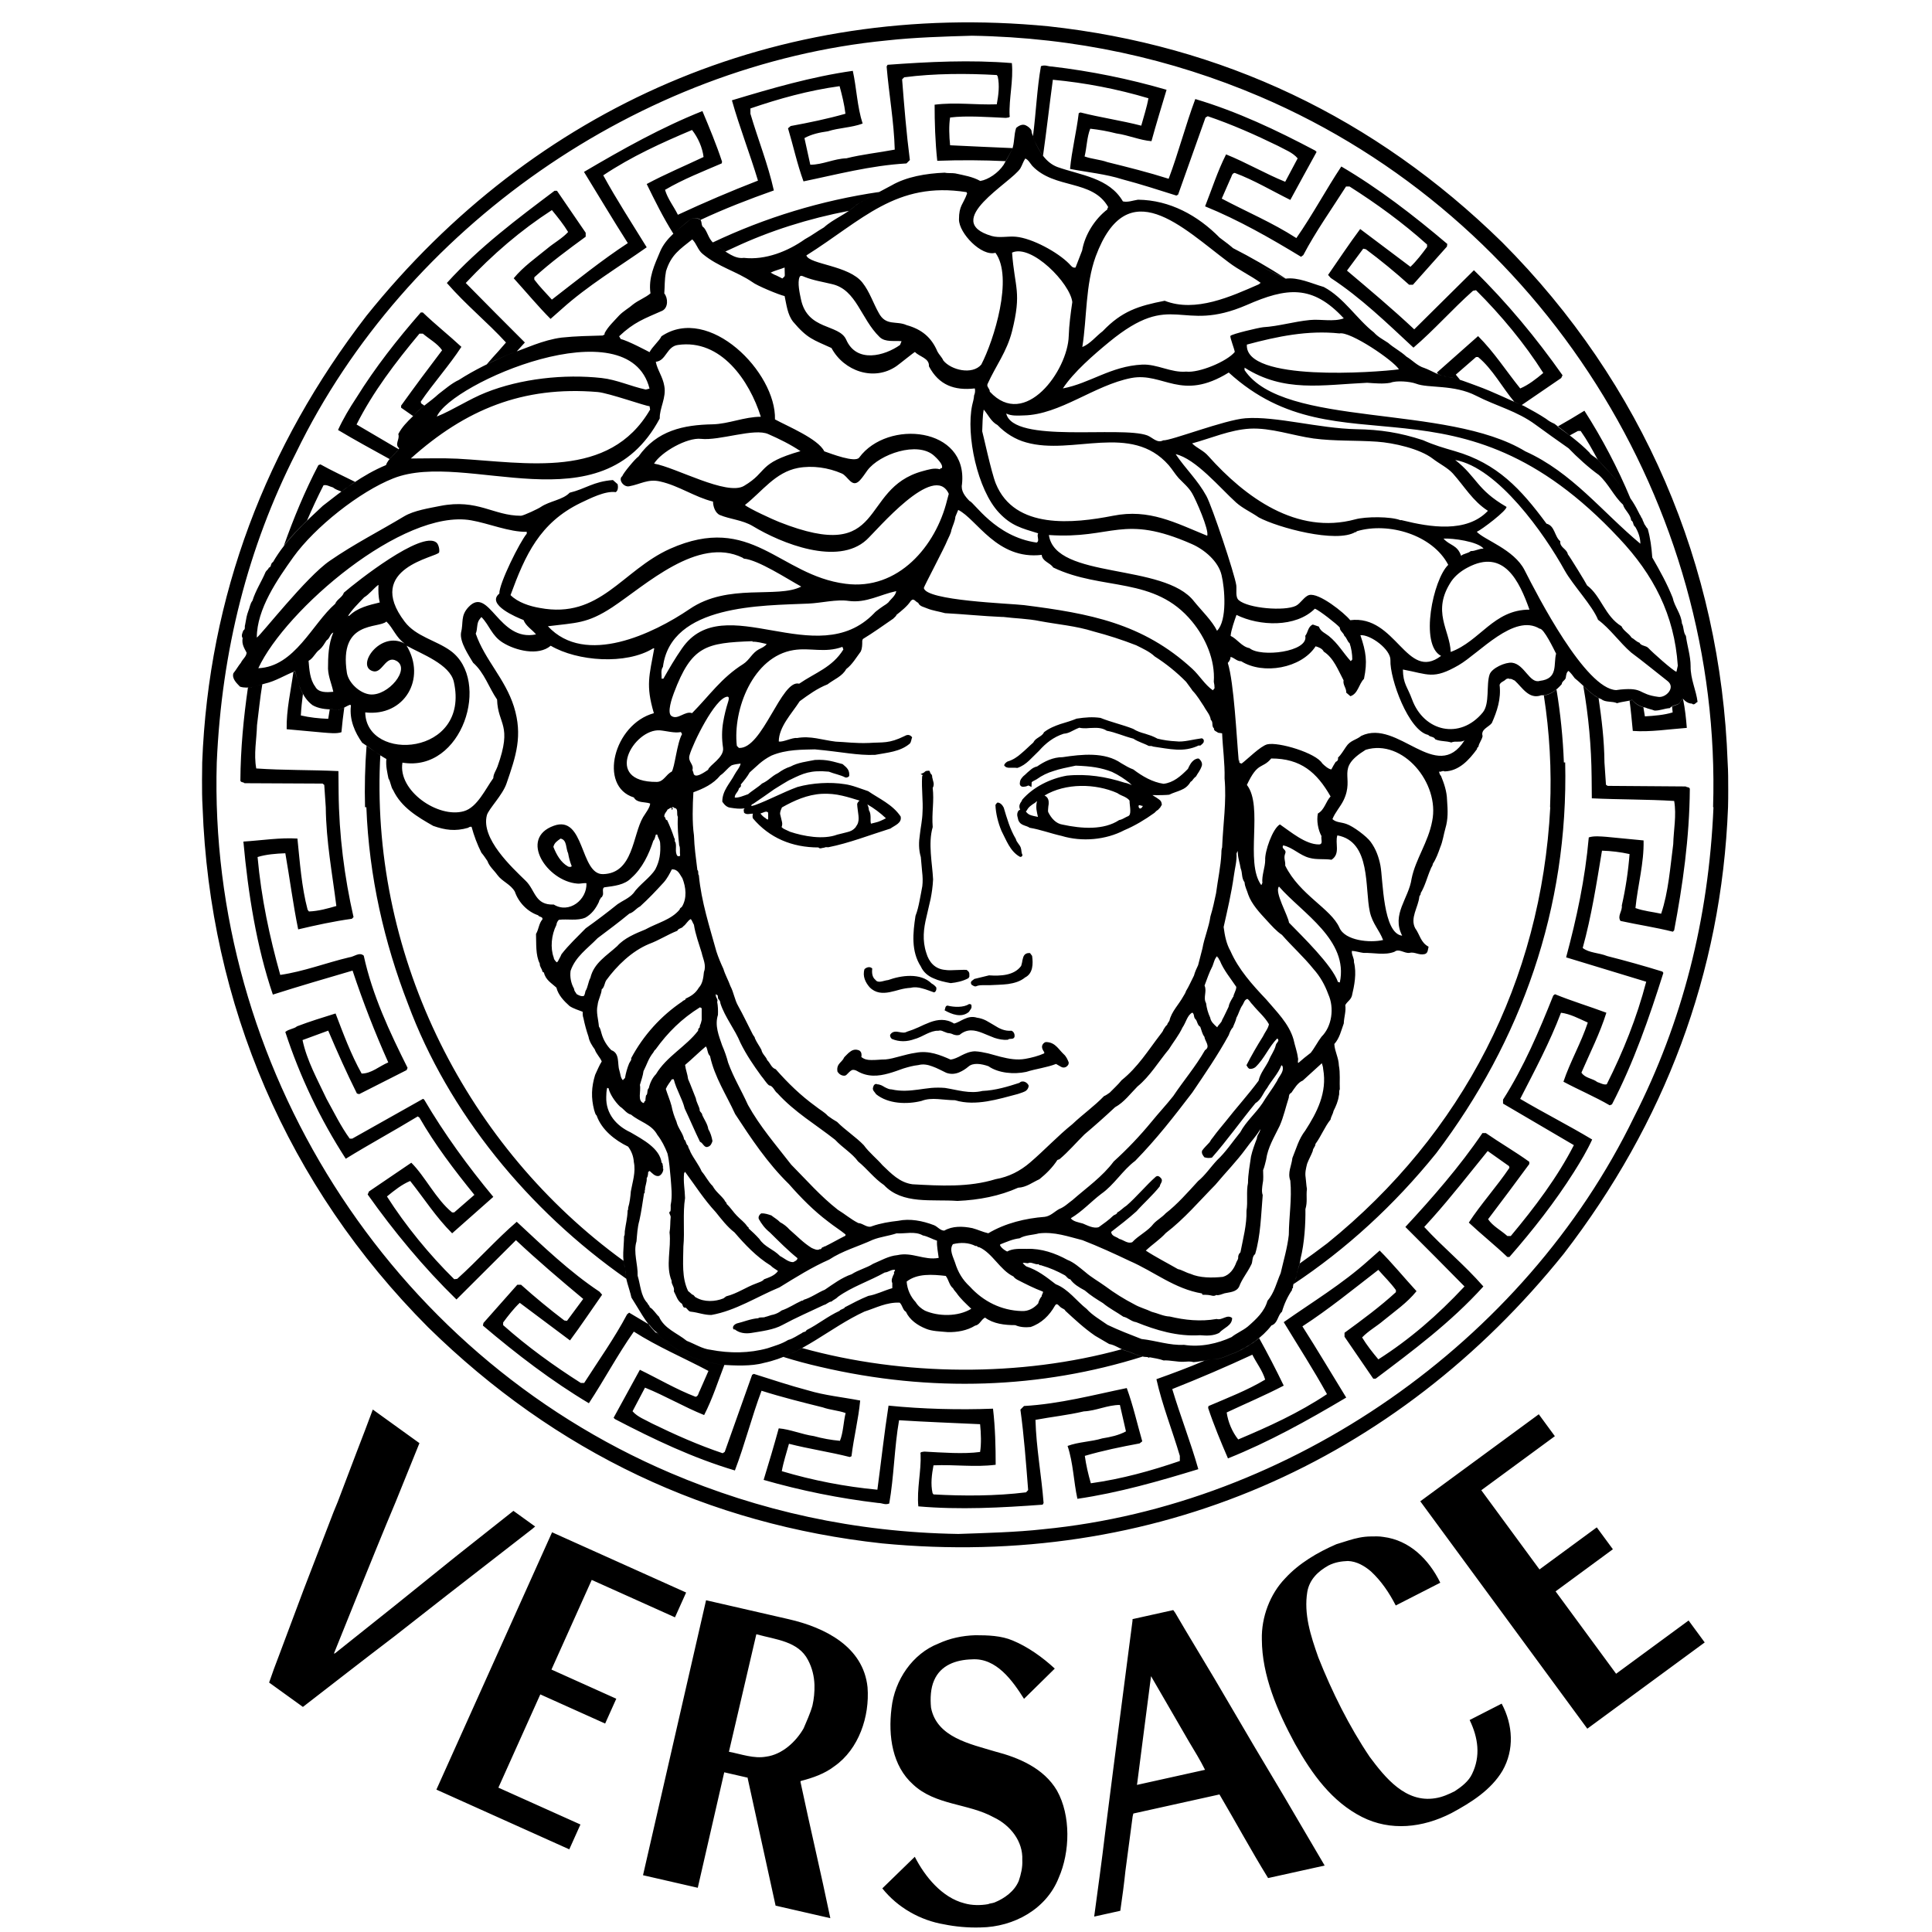 <?xml version="1.0" encoding="utf-8"?>
<!DOCTYPE svg PUBLIC "-//W3C//DTD SVG 1.1//EN" "http://www.w3.org/Graphics/SVG/1.1/DTD/svg11.dtd">
<svg version="1.1" id="Layer_1" xmlns="http://www.w3.org/2000/svg" xmlns:xlink="http://www.w3.org/1999/xlink" x="0px" y="0px" width="216px" height="216px" viewBox="0 0 216 216" enable-background="new 0 0 216 216" xml:space="preserve">
<path d="M22.649,90.25c-0.062-1.014-0.062-2.006-0.062-3.02c0-0.655,0.02-1.33,0.02-1.986c0.718-18.648,7.16-35.396,18.354-49.928
	C59.738,11.936,86.919,0.002,117.205,2.938c19.391,2.113,36.455,10.158,50.73,24.141c15.777,15.819,24.436,36.157,25.218,58.164
	c0.064,0.993,0.064,2.007,0.064,3c0,0.654,0,1.33-0.021,2.006c-0.719,18.629-7.16,35.375-18.353,49.907
	c-18.777,23.381-45.938,35.313-76.223,32.398c-19.41-2.112-36.475-10.159-50.753-24.161C32.09,132.575,23.452,112.236,22.649,90.25
	L22.649,90.25z M191.525,90.25c1.058-33.687-19.029-65.938-50.664-79.454c-9.906-4.225-20.593-6.611-32.188-6.802
	c-3.02,0.084-6.484,0.189-9.504,0.527C71.585,7.203,45.355,25.366,33.104,50.605c-5.385,10.581-8.321,22.113-8.87,34.638
	c-0.993,33.687,19.071,65.937,50.71,79.433c9.905,4.224,20.592,6.632,32.186,6.822c3.022-0.106,6.483-0.189,9.504-0.528
	c27.604-2.682,53.813-20.846,66.064-46.105c5.385-10.582,8.341-22.112,8.87-34.616L191.525,90.25L191.525,90.25L191.525,90.25z
	 M174.545,42.264l-4.414,3.02l-0.845-0.379c-1.288-1.521-2.427-3.674-4.033-4.986h-0.233l-2.26,1.966l0.466,0.57
	c-0.431-0.13-0.869-0.236-1.312-0.317c-0.375-0.048-0.744-0.141-1.098-0.274l-0.168-0.211l4.603-4.076
	c1.816,1.817,3.128,3.887,4.711,5.851c0.907-0.38,1.775-1.056,2.577-1.731c-2.05-3.253-4.752-6.505-7.521-9.251l-0.337,0.064
	c-2.347,2.091-4.352,4.393-6.655,6.357c-2.976-2.768-5.891-5.597-9.249-7.793l-0.296-0.338c1.204-1.732,2.344-3.464,3.59-5.132
	c1.773,1.331,3.694,2.788,5.617,4.224c0.675-0.633,1.33-1.5,1.86-2.218v-0.274c-2.726-2.45-5.641-4.562-8.662-6.483h-0.4
	c-1.627,2.555-3.4,5.047-4.775,7.666l-0.253,0.189c-3.44-2.091-6.99-4.118-10.728-5.639c0.761-1.922,1.394-3.929,2.346-5.809
	c2.26,0.909,4.37,2.155,6.61,3.063l1.394-2.619c-0.568-0.674-1.437-0.971-2.195-1.394c-2.557-1.247-5.175-2.407-7.856-3.317
	l-0.253,0.148l-3.062,8.616l-0.191,0.106c-2.007-0.633-4.033-1.288-6.04-1.816c-1.858-0.593-3.887-0.783-5.851-1.163
	c0.189-2.048,0.719-4.119,0.972-6.23l0.189-0.084c2.239,0.57,4.605,0.908,6.801,1.478c0.273-1.014,0.613-2.006,0.802-3.063
	c-3.485-1.037-7.064-1.73-10.685-2.07c-0.382,2.809-0.698,5.66-1.099,8.491c-0.403-0.527-0.719-1.161-0.995-1.752
	c-0.02-0.154-0.063-0.303-0.127-0.443c0.34-2.598,0.445-5.322,0.889-7.814c0.486-0.19,0.76,0.042,1.245,0.042
	c4.33,0.511,8.611,1.38,12.799,2.598c-0.569,1.902-1.161,3.823-1.688,5.746c-1.29-0.106-2.578-0.675-3.929-0.866
	c-0.959-0.247-1.933-0.423-2.915-0.529c-0.38,0.95-0.38,2.07-0.633,3.104c0.825,0.297,1.73,0.338,2.556,0.634
	c2.303,0.57,4.582,1.14,6.843,1.859c1.098-2.915,1.88-5.976,2.978-8.913c4.689,1.394,9.062,3.464,13.412,5.766l0.148,0.148
	c-0.971,1.754-1.967,3.592-2.936,5.365c-2.05-1.014-4.056-2.218-6.212-3.021c-0.337,0.042-0.337,0.422-0.483,0.655l-0.972,2.218
	c2.786,1.479,5.66,2.682,8.342,4.414c1.813-2.598,3.315-5.428,5.026-8.004c4.139,2.429,8.066,5.449,11.849,8.66l-0.043,0.297
	l-3.802,4.266h-0.422c-1.549-1.398-3.164-2.724-4.837-3.971l-0.297-0.062l-1.816,2.45c2.452,2.071,5.07,4.266,7.521,6.568
	l6.674-6.611c3.675,3.59,6.99,7.604,9.905,11.743L174.545,42.264L174.545,42.264z M176.425,48.178l-0.931,0.507
	c-0.443-0.338-0.908-0.655-1.352-0.993c1.016-0.57,2.008-1.162,2.998-1.773c1.991,3.104,3.71,6.376,5.134,9.779
	c-0.254-0.338-0.509-0.654-0.804-0.909c-0.716-1.224-1.837-2.302-2.829-3.378c-0.592-1.098-1.205-2.217-1.923-3.231h-0.294V48.178
	L176.425,48.178z M39.863,47.459l4.709,2.767c-0.274,0.38-0.698,0.718-1.014,1.099c-1.943-1.078-3.865-2.112-5.766-3.253
	c0.569-1.247,1.288-2.45,2.07-3.633c2.09-3.358,4.542-6.484,7.18-9.504h0.232c1.351,1.31,2.979,2.598,4.309,3.844
	c-1.331,2.049-3.147,4.076-4.542,6.126l0.043,0.189l0.359,0.254c-0.452,0.354-0.876,0.742-1.267,1.162
	c-0.448-0.303-0.892-0.613-1.331-0.929v-0.233c1.499-2.084,3.027-4.146,4.583-6.188c-0.528-0.761-1.373-1.204-2.154-1.859h-0.379
	C44.213,40.512,41.679,43.849,39.863,47.459z M38.49,79.118c-0.13,0.913-0.236,1.828-0.317,2.746
	c-0.57,0.19-1.331,0.084-1.964,0.043l-4.16-0.38c-0.043-2.154,0.464-4.287,0.76-6.441l0.17-0.063
	c0.252,0.866,0.463,1.775,0.887,2.577c-0.106,0.803-0.19,1.605-0.233,2.387c0.994,0.232,2.007,0.338,3.063,0.379l0.169-1.056h0.337
	C37.708,79.477,38.109,79.309,38.49,79.118L38.49,79.118z M38.172,54.958c-0.338-0.127-0.697-0.253-0.95-0.464
	c-0.338-0.084-0.719-0.338-1.056-0.233c-0.655,1.289-1.268,2.599-1.837,3.928c-0.929,0.908-1.816,1.816-2.597,2.831
	c1.098-3.083,2.343-6.104,3.864-9.017l0.232-0.085c1.246,0.698,2.577,1.309,3.887,1.964C39.187,54.218,38.68,54.578,38.172,54.958
	L38.172,54.958z M112.452,18.018c-2.554-0.12-5.111-0.134-7.666-0.041c-0.232-2.155-0.295-4.309-0.295-6.273
	c2.407-0.296,4.521,0.042,6.949-0.042c0.188-1.013,0.336-2.112,0.103-3.126l-0.103-0.147c-3.296-0.189-6.992-0.189-10.35,0.252
	l-0.233,0.233c0.233,2.977,0.486,6.083,0.867,9.018l-0.381,0.38c-4.033,0.232-7.813,1.245-11.511,2.006
	c-0.717-1.964-1.14-3.97-1.731-5.935l0.296-0.253c2.048-0.379,4.118-0.802,6.125-1.374c-0.126-1.056-0.38-2.069-0.654-3.083
	c-3.506,0.485-6.759,1.394-9.969,2.492v0.591c0.845,2.873,1.964,5.64,2.618,8.575c-2.809,0.994-5.533,2.05-8.195,3.294
	c-0.335-0.213-0.756-0.245-1.12-0.084c-0.654,0.57-1.331,1.078-1.921,1.627c-1.119-1.775-2.07-3.697-2.978-5.555
	c2.09-1.12,4.266-2.028,6.356-3.021c-0.127-1.056-0.611-2.155-1.288-3.02c-3.401,1.436-6.759,2.957-9.927,5.069
	c1.5,2.746,3.21,5.363,4.858,8.046c-3.21,2.261-6.568,4.266-9.504,6.907l-1.245,1.099c-1.373-1.374-2.683-2.957-4.119-4.542
	c1.056-1.288,2.45-2.259,3.739-3.315c0.718-0.613,1.689-1.14,2.344-1.859c-0.527-0.867-1.14-1.625-1.815-2.449
	c-3.485,2.259-6.568,4.899-9.631,8.151c2.006,2.05,4.604,4.646,6.61,6.653l-0.907,0.994c-0.338,0.126-0.656,0.252-0.972,0.357
	c-0.803,0.359-1.605,0.719-2.388,1.099c0.423-0.508,0.867-0.993,1.311-1.479l0.845-0.972c-2.155-2.345-4.394-4.118-6.612-6.653
	c3.654-4.034,7.92-7.202,12.039-10.308h0.274l3.21,4.69v0.443c-1.965,1.436-3.971,2.914-5.745,4.54v0.254
	c0.634,0.845,1.245,1.437,1.964,2.239c2.788-2.154,5.554-4.394,8.49-6.316c-1.689-2.641-3.274-5.322-4.9-7.962
	c4.373-2.576,8.68-4.984,13.241-6.801c0.761,1.817,1.564,3.739,2.197,5.661l-0.042,0.19c-2.112,0.908-4.33,1.775-6.336,2.956
	c0.297,1.015,0.972,1.837,1.437,2.788c2.942-1.371,5.929-2.646,8.955-3.821c-0.908-3.021-2.049-5.914-2.914-8.977
	c4.414-1.331,8.912-2.641,13.516-3.295c0.422,1.901,0.486,4.014,1.099,5.894c-1.247,0.464-2.64,0.464-3.886,0.865
	c-0.909,0.127-1.817,0.316-2.619,0.759l0.654,2.979c1.395,0,2.641-0.676,4.035-0.718c1.775-0.445,3.633-0.634,5.406-0.972
	c-0.083-3.104-0.654-6.23-0.908-9.293l0.106-0.19c4.604-0.337,9.293-0.57,13.896-0.19c0.189,1.923-0.337,3.971-0.253,5.851
	c0.107,0.275-0.232,0.233-0.422,0.275c-1.964-0.084-4.414-0.275-6.23-0.043c-0.147,0.867-0.106,2.112,0,3.104
	c2.387,0.127,4.689,0.211,6.99,0.318l-0.063,0.168C112.917,17.153,112.684,17.596,112.452,18.018L112.452,18.018z M183.733,79.077
	l0.167,1.014c1.058-0.063,2.156-0.148,3.105-0.443l-0.064-0.655c0.253-0.127,0.571-0.168,0.802-0.337
	c0.129-0.168,0.233-0.465,0.423-0.508c0.233,1.14,0.339,2.196,0.422,3.231c-2.006,0.148-4.116,0.485-6.039,0.339
	c-0.106-1.119-0.21-2.261-0.359-3.378c0.106-0.022,0.213-0.063,0.297-0.084C182.783,78.634,183.227,78.95,183.733,79.077z
	 M177.946,86.892c-0.031-3.42-0.342-6.832-0.931-10.201c0.549,0.527,1.12,1.055,1.709,1.352c0.341,2.345,0.635,4.688,0.656,7.201
	l0.169,2.492l0.19,0.126l8.722,0.064c0.148,0.126,0.422,0.042,0.464,0.274c-0.042,5.513-0.802,10.793-1.753,15.818l-0.147,0.147
	c-1.922-0.486-3.93-0.781-5.853-1.203c-0.381-0.57,0.233-1.098,0.148-1.731c0.428-1.892,0.717-3.813,0.866-5.746
	c-1.014-0.223-2.045-0.35-3.082-0.379c-0.613,3.695-1.185,7.37-2.156,10.877c0.719,0.569,1.816,0.528,2.745,0.908
	c2.07,0.523,4.127,1.101,6.167,1.731l0.106,0.148c-1.585,5.026-3.315,10.011-5.745,14.699l-0.253,0.106
	c-1.67-0.971-3.483-1.733-5.174-2.639c0.76-2.263,1.964-4.31,2.723-6.613c-0.992-0.442-1.963-0.971-2.997-1.098
	c-1.245,3.294-2.936,6.462-4.562,9.63c2.685,1.586,5.407,2.958,8.049,4.544c-0.571,1.244-1.291,2.449-2.05,3.652
	c-2.112,3.335-4.562,6.462-7.202,9.48h-0.233c-1.351-1.287-2.978-2.596-4.309-3.844c1.331-2.046,3.148-4.054,4.542-6.124
	l-0.042-0.189l-2.387-1.69c-2.026,2.492-4.075,5.132-6.233,7.54l-0.862,0.951c2.156,2.346,4.393,4.12,6.612,6.652
	c-3.653,4.036-7.92,7.205-12.04,10.309h-0.272l-3.212-4.688v-0.445c1.965-1.435,3.97-2.912,5.744-4.54v-0.232
	c-0.632-0.865-1.245-1.438-1.964-2.261c-2.788,2.154-5.554,4.416-8.489,6.316c1.688,2.639,3.271,5.32,4.898,7.962
	c-4.373,2.598-8.679,4.985-13.221,6.801c-0.783-1.815-1.585-3.737-2.218-5.641l0.041-0.21c2.113-0.907,4.329-1.754,6.337-2.958
	c-0.297-1.012-0.949-1.813-1.435-2.785c-2.947,1.367-5.934,2.649-8.954,3.844c0.907,3.02,2.046,5.894,2.915,8.955
	c-4.416,1.352-8.916,2.64-13.519,3.314c-0.422-1.919-0.465-4.032-1.099-5.912c1.245-0.463,2.639-0.463,3.884-0.845
	c0.909-0.146,1.816-0.337,2.643-0.782l-0.676-2.955c-1.395,0-2.642,0.655-4.033,0.719c-1.775,0.422-3.633,0.612-5.407,0.948
	c0.083,3.128,0.675,6.23,0.908,9.294l-0.106,0.189c-4.582,0.337-9.292,0.592-13.897,0.188c-0.189-1.9,0.338-3.969,0.252-5.829
	c-0.106-0.294,0.233-0.252,0.422-0.294c1.966,0.104,4.414,0.294,6.23,0.04c0.146-0.865,0.106-2.112,0-3.104
	c-3.104-0.146-6.083-0.252-9.059-0.442c-0.529,3.019-0.57,6.336-1.099,9.313c-0.486,0.188-0.761-0.063-1.245-0.063
	c-4.329-0.514-8.609-1.376-12.798-2.579c0.592-1.919,1.16-3.843,1.689-5.764c1.289,0.106,2.577,0.676,3.928,0.866
	c0.953,0.264,1.929,0.44,2.915,0.527c0.379-0.95,0.379-2.049,0.634-3.104c-0.825-0.296-1.732-0.339-2.557-0.635
	c-2.281-0.568-4.583-1.139-6.843-1.858c-1.098,2.915-1.859,5.978-2.979,8.913c-4.688-1.395-9.039-3.465-13.411-5.745l-0.148-0.148
	l2.936-5.364c2.05,0.994,4.076,2.195,6.23,3.021c0.317-0.063,0.317-0.443,0.465-0.676l0.972-2.216
	c-2.788-1.481-5.66-2.685-8.342-4.396c-1.816,2.579-3.315,5.408-5.026,8.007c-4.119-2.452-8.067-5.471-11.848-8.682l0.063-0.296
	l3.781-4.267h0.422c1.559,1.395,3.171,2.727,4.836,3.993l0.297,0.043l1.816-2.453c-2.452-2.046-5.07-4.267-7.52-6.568l-6.652,6.632
	c-3.696-3.61-7.013-7.624-9.927-11.74l0.148-0.339l4.731-3.212c1.542,1.521,2.745,4.075,4.562,5.557h0.231l2.26-1.966
	c-2.26-2.789-4.414-5.618-6.146-8.64l-0.19-0.127c-2.682,1.628-5.406,3.104-8.046,4.731c-2.854-4.414-5.125-9.177-6.759-14.172
	c0.379-0.337,0.972-0.337,1.31-0.633c1.374-0.527,2.873-0.992,4.31-1.437c0.865,2.26,1.71,4.562,2.915,6.719
	c1.098,0,1.964-0.825,2.977-1.247c-1.501-3.353-2.833-6.778-3.991-10.264c-2.957,0.866-5.935,1.732-8.912,2.682
	c-1.816-5.323-2.767-11.299-3.294-17.108c2.007-0.127,4.119-0.464,6.041-0.338c0.274,2.64,0.465,5.427,1.14,7.962l0.148,0.19
	c1.099-0.042,2.111-0.338,3.063-0.612c-0.465-3.719-1.14-7.182-1.183-11.046l-0.169-2.493l-0.189-0.147l-8.723-0.042
	c-0.127-0.147-0.422-0.063-0.465-0.296c0.022-3.569,0.359-7.034,0.845-10.392c0.549-0.042,1.099-0.232,1.605-0.359
	c-0.254,1.521-0.402,3.083-0.592,4.562c-0.042,1.625-0.38,3.21-0.084,4.836c3.02,0.211,6.083,0.148,9.187,0.295l0.021,2.365
	c0.042,4.795,0.654,9.504,1.669,13.959l-0.19,0.19c-2.006,0.275-4.033,0.719-5.998,1.183c-0.569-2.766-0.951-5.745-1.437-8.512
	c-1.056,0.042-2.154,0.127-3.104,0.423c0.422,4.645,1.331,8.87,2.536,13.179c2.64-0.382,5.131-1.353,7.708-1.965
	c0.529-0.043,1.12-0.634,1.626-0.189c0.972,4.456,2.893,8.531,4.9,12.544l-0.106,0.253l-5.301,2.685l-0.254-0.064
	c-1.14-2.282-2.196-4.647-3.21-7.034l-2.873,1.055c0.486,2.303,1.669,4.415,2.682,6.568c0.824,1.478,1.585,3.062,2.597,4.455h0.274
	l7.92-4.455l0.128,0.086c2.216,3.78,4.9,7.475,7.729,10.876l-4.604,4.075c-1.817-1.816-3.126-3.886-4.689-5.851
	c-0.929,0.38-1.775,1.055-2.598,1.731c2.069,3.254,4.752,6.527,7.518,9.251l0.338-0.04c2.345-2.112,4.372-4.415,6.654-6.38
	c2.978,2.767,5.913,5.597,9.25,7.814l0.295,0.339c-1.204,1.71-2.345,3.441-3.59,5.11c-1.871-1.402-3.743-2.804-5.618-4.202
	c-0.654,0.613-1.33,1.479-1.857,2.196v0.297c2.725,2.426,5.66,4.539,8.68,6.462h0.38c1.625-2.535,3.4-5.028,4.795-7.668l0.231-0.189
	c0.738,0.443,1.479,0.887,2.239,1.331c0.211,0.273,0.443,0.547,0.718,0.78c0.232,0.106,0.295,0.359,0.464,0.55
	c0.043,0.085,0.211,0.085,0.211,0.212c1.29,0.972,2.577,1.92,4.119,2.365c0.824,0.338,1.732,0.4,2.556,0.59l0.337,0.023
	c-0.718,1.857-1.331,3.801-2.259,5.597c-2.26-0.908-4.351-2.155-6.611-3.064l-1.394,2.642c0.57,0.653,1.436,0.949,2.196,1.373
	c2.556,1.247,5.174,2.407,7.878,3.317l0.232-0.148l3.063-8.616l0.19-0.106c2.007,0.632,4.034,1.309,6.041,1.838
	c1.88,0.571,3.887,0.762,5.851,1.141c-0.19,2.07-0.718,4.117-0.972,6.23l-0.19,0.086c-2.238-0.571-4.583-0.908-6.8-1.48
	c-0.274,1.014-0.613,2.006-0.803,3.061c3.487,1.038,7.066,1.732,10.688,2.073c0.422-3.128,0.761-6.276,1.247-9.401
	c3.781,0.384,7.899,0.486,11.68,0.341c0.253,2.152,0.298,4.306,0.298,6.272c-2.409,0.297-4.5-0.043-6.951,0.063
	c-0.189,0.993-0.337,2.09-0.105,3.104l0.105,0.147c3.295,0.188,6.99,0.188,10.349-0.233l0.233-0.253
	c-0.233-2.979-0.463-6.083-0.866-8.995l0.403-0.403c4.011-0.232,7.794-1.247,11.488-2.006c0.719,1.963,1.161,3.97,1.733,5.956
	l-0.297,0.233c-2.05,0.38-4.12,0.802-6.126,1.392c0.148,1.057,0.379,2.05,0.674,3.064c3.484-0.486,6.738-1.395,9.95-2.492v-0.572
	c-0.845-2.872-1.967-5.657-2.618-8.572c1.837-0.655,3.653-1.331,5.427-2.092c0.423-0.064,0.865-0.147,1.309-0.168
	c0.698-0.063,1.351-0.485,2.026-0.677c0.975-0.431,1.892-0.984,2.726-1.646c0.965,1.74,1.881,3.508,2.745,5.301
	c-2.11,1.102-4.267,2.007-6.377,3.001c0.147,1.055,0.612,2.173,1.288,3.018c3.401-1.434,6.759-2.955,9.926-5.067
	c-1.499-2.726-3.211-5.365-4.837-8.047c3.211-2.26,6.549-4.266,9.483-6.905l1.245-1.099c1.394,1.392,2.684,2.976,4.119,4.54
	c-1.055,1.311-2.449,2.259-3.737,3.317c-0.719,0.613-1.67,1.14-2.346,1.857c0.528,0.866,1.141,1.646,1.816,2.45
	c3.507-2.24,6.568-4.879,9.631-8.152c-2.193-2.229-4.396-4.445-6.61-6.652c2.977-3.21,6.083-6.76,8.616-10.497h0.379
	c1.584,1.099,3.273,2.07,4.858,3.212v0.252c-1.518,2.068-3.054,4.124-4.605,6.167c0.528,0.782,1.394,1.205,2.155,1.88h0.381
	c2.682-3.212,5.217-6.568,7.054-10.16l-7.92-4.646v-0.443c2.344-3.676,4.032-7.667,5.618-11.639l0.188-0.146
	c1.86,0.762,3.822,1.351,5.747,2.07c-0.719,2.303-1.816,4.455-2.788,6.694c0.4,0.633,1.245,0.633,1.773,1.055
	c0.339,0.107,0.72,0.341,1.055,0.253c1.837-3.65,3.361-7.434,4.415-11.468c-2.979-0.909-5.999-1.816-8.954-2.724
	c1.181-4.414,2.11-8.68,2.533-13.412c0.57-0.19,1.353-0.106,1.966-0.063l4.16,0.402c0.063,2.534-0.656,5.026-0.908,7.56
	c0.908,0.337,1.922,0.423,2.872,0.634c0.825-2.45,1.015-5.237,1.351-7.771c0.043-1.626,0.382-3.211,0.106-4.836
	c-3.021-0.189-6.104-0.147-9.207-0.295L177.946,86.892L177.946,86.892z M89.684,150.715c11.341,3.148,24.415,3.255,35.735,0.13
	c0.127,0.063,0.253,0.127,0.403,0.167c0.653,0.148,1.224,0.528,1.92,0.656c-11.32,3.57-23.634,4.056-36.073,1.141
	c-1.373-0.313-2.732-0.679-4.076-1.099C88.312,151.413,89.008,151.075,89.684,150.715L89.684,150.715z M42.481,85.243
	c-0.908,22.007,9.8,43.065,27.223,55.715c0.043,0.297,0.106,0.572,0.191,0.825c0,0.4,0.042,0.802,0.126,1.183
	c-10.94-7.645-19.916-18.606-24.414-30.751c-2.64-6.801-4.352-14.213-4.647-21.965h-0.148c-0.061-2.29-0.004-4.581,0.169-6.864
	c0.528,0.359,1.014,0.718,1.542,1.056L42.481,85.243L42.481,85.243z M173.298,90.25c0.183-4.18-0.051-8.369-0.695-12.503
	c0.506-0.042,0.992-0.316,1.415-0.654c0.446,2.697,0.723,5.419,0.825,8.151h0.146c0.381,16.284-4.921,31.133-14.425,43.697
	c-4.689,5.807-10.073,10.729-15.966,14.637c0.082-0.274,0.251-0.527,0.339-0.823c0.04-0.528,0.253-0.995,0.379-1.5
	c1.042-0.735,2.07-1.487,3.085-2.26c15.161-12.27,23.906-29.337,24.921-48.745H173.298L173.298,90.25z M94.901,23.574
	c-4.52,0.865-8.85,2.238-12.778,4.076c-0.338,0.147-0.675,0.316-1.013,0.465c-0.254-0.149-0.464-0.296-0.697-0.422
	c-0.147-0.106-0.274-0.274-0.379-0.358c-0.124-0.061-0.238-0.138-0.338-0.232c5.881-2.793,12.145-4.694,18.586-5.64
	c-0.867,0.464-1.711,0.929-2.556,1.458C95.463,23.153,95.188,23.372,94.901,23.574z M133.911,84.801
	c-0.358,0.063-0.592,0.297-0.761,0.529c-0.064,0.106-0.147,0.231-0.21,0.358l-0.128,0.274c-0.825,0.844-1.646,1.542-2.726,1.668
	c-1.248-0.189-2.346-0.825-3.38-1.605c-0.224-0.083-0.442-0.182-0.653-0.295c-0.232-0.128-0.465-0.275-0.698-0.401
	c-1.837-1.289-4.437-0.993-6.546-0.677c-1.078,0-2.029,0.465-2.852,1.035c-0.284,0.064-0.546,0.202-0.76,0.4
	c-0.215,0.172-0.42,0.355-0.615,0.549c-0.102,0.073-0.192,0.159-0.273,0.254c-0.085,0.105-0.212,0.252-0.253,0.421l-0.022,0.106
	c0,0.063-0.021,0.126-0.021,0.211c0.021,0.231,0.21,0.401,0.549,0.316l0.146-0.021l0.276-0.106l0.336,0.169l0.023-0.528
	c0-0.021,0.064-0.063,0.17-0.127c0.104-0.063,0.23-0.127,0.359-0.19c0.653-0.465,1.245-0.739,1.94-0.95
	c0.675-0.233,1.457-0.381,2.453-0.592c1.751,0.063,2.851,0.233,4.053,0.698c0.802,0.38,1.415,0.804,1.923,1.204l0.296,0.274
	l-0.254-0.106c-0.184-0.077-0.374-0.134-0.569-0.168c-2.026-0.654-4.184-1.014-6.443-0.783c-1.88,0.338-3.737,1.268-4.961,2.661
	c-0.023,0.042-0.043,0.063-0.106,0.211c-0.092,0.113-0.163,0.241-0.21,0.379c-0.051,0.184-0.028,0.381,0.063,0.549
	c-0.081,0.032-0.154,0.083-0.213,0.147c-0.104,0.171-0.142,0.374-0.105,0.57c0.023,0.147,0.086,0.295,0.105,0.443
	c0.149,0.38,0.403,0.506,0.635,0.592c0.083,0.042,0.189,0.063,0.295,0.106c0.12,0.038,0.235,0.095,0.339,0.168
	c1.245,0.211,2.344,0.634,3.57,0.909c2.3,0.697,4.962,0.443,7.012-0.634c1.161-0.486,2.322-1.183,3.377-1.943l0.213-0.211
	l0.21-0.147c0.063-0.084,0.086-0.106,0.213-0.232l0.188-0.317c-0.023-0.211-0.063-0.359-0.188-0.485l-0.127-0.106l-0.213-0.148
	l-0.127-0.084l-0.275-0.17l-0.128-0.084c0.699,0.021,1.544,0,1.88-0.042c0.466-0.232,0.909-0.338,1.288-0.508
	c0.423-0.169,0.805-0.422,1.099-0.929c0.063-0.043,0.13-0.085,0.17-0.127l0.126-0.17c0.086-0.105,0.15-0.189,0.317-0.315
	c0.085-0.17,0.212-0.338,0.318-0.507c0.106-0.19,0.23-0.379,0.297-0.592c0.146-0.317-0.023-0.654-0.297-0.887L133.911,84.801
	L133.911,84.801z M115.832,91.285c-0.169-0.042-0.358-0.063-0.529-0.126c-0.252-0.064-0.472-0.223-0.612-0.443l0.106-0.105
	c0.17-0.359,0.486-0.592,0.929-0.865l0.212-0.191c-0.073,0.304-0.095,0.618-0.063,0.929c0.039,0.274,0.104,0.57,0.167,0.845
	L115.832,91.285L115.832,91.285z M126.096,91.263c-0.083,0.042-0.168,0.063-0.23,0.106l-0.276,0.147
	c-0.096,0.051-0.194,0.093-0.297,0.127l-0.17,0.042c-1.73,1.141-4.181,0.971-6.336,0.506c-0.72-0.106-1.245-0.697-1.585-1.374
	c-0.04-0.106-0.04-0.211-0.021-0.379c0-0.191,0.043-0.359,0.063-0.549c0.021-0.338-0.021-0.739-0.466-0.95
	c2.366-1.415,5.704-1.352,8.133-0.274c0.127,0.084,0.253,0.168,0.402,0.231c0.125,0.063,0.295,0.127,0.42,0.189
	c0.276,0.147,0.446,0.274,0.55,0.423c0,0.359,0.085,0.759,0.085,1.118C126.371,90.988,126.308,91.18,126.096,91.263L126.096,91.263z
	 M127.595,90.354c-0.148,0.084-0.251,0.021-0.296-0.147c-0.063-0.359,0.296-0.084,0.465-0.106
	C127.765,90.187,127.639,90.292,127.595,90.354z M134.374,82.541c-0.507,0.064-0.993,0.169-1.479,0.253
	c-0.486,0.084-0.972,0.148-1.437,0.084c-0.69-0.032-1.376-0.131-2.047-0.295c-0.219-0.119-0.444-0.225-0.675-0.317
	c-0.233-0.084-0.466-0.147-0.699-0.233c-0.463-0.126-0.928-0.274-1.351-0.547c-1.182-0.465-2.45-0.74-3.654-1.226
	c-0.889-0.126-1.71-0.063-2.662,0.084c-0.568,0.233-1.204,0.424-1.836,0.613c-0.613,0.211-1.245,0.463-1.816,0.908
	c-0.104,0.254-0.338,0.401-0.569,0.549l-0.189,0.127c-0.063,0.042-0.127,0.084-0.169,0.126c-0.114,0.101-0.207,0.223-0.274,0.359
	c-0.444,0.379-0.867,0.824-1.33,1.203c-0.445,0.402-0.951,0.739-1.543,0.909c-0.104,0.063-0.315,0.19-0.38,0.422
	c0.149,0.253,0.443,0.297,0.676,0.275h0.402c0.127,0,0.233,0,0.4,0.022c0.509-0.169,0.932-0.465,1.312-0.824
	s0.738-0.738,1.117-1.099c0.742-0.845,1.628-1.542,2.746-1.901c0.358-0.021,0.655-0.147,0.932-0.295l0.423-0.211
	c0.126-0.063,0.251-0.106,0.399-0.168c0.252,0.063,0.509,0.063,0.762,0.063c0.273-0.021,0.549-0.042,0.822-0.042
	c0.528-0.021,1.035,0.021,1.479,0.317c1.015,0.189,1.84,0.592,2.979,0.887c0.274,0.189,0.592,0.316,0.888,0.443
	c0.297,0.127,0.589,0.232,0.802,0.358l0.146,0.022h0.149c0.043,0,0.083,0,0.233,0.063c0.886,0.125,1.753,0.297,2.596,0.338
	c0.825,0.043,1.646-0.063,2.492-0.465c0.149,0.042,0.233,0,0.297-0.084l0.127-0.106l0.127-0.17c0-0.041,0.023-0.105,0.023-0.146
	C134.588,82.73,134.564,82.625,134.374,82.541L134.374,82.541z M99.463,110.926c0.401-0.084,0.803-0.189,1.183-0.298
	c0.401-0.103,0.781-0.167,1.162-0.188c0.422-0.105,0.865-0.064,1.288,0.063c0.443,0.105,0.865,0.296,1.33,0.446
	c0.211-0.043,0.297-0.341,0.253-0.551c-0.141-0.186-0.321-0.337-0.527-0.445c-1.246-1.224-3.4-0.907-4.858-0.38
	c-0.254,0.021-0.527,0.128-0.802,0.17c-0.254,0.04-0.465,0.021-0.635-0.213c-0.338-0.272-0.401-0.759-0.338-1.244
	c-0.232-0.255-0.613-0.169-0.866,0.063c-0.252,0.802,0.127,1.521,0.57,2.025C97.88,111.052,98.682,111.075,99.463,110.926
	L99.463,110.926z M113.972,121.064c-1.288,0.419-2.682,0.845-4.139,0.905c-0.696,0.17-1.395,0.148-2.112,0.042
	c-0.697-0.103-1.394-0.272-2.069-0.379c-0.513-0.043-1.029-0.043-1.542,0c-0.486,0.043-0.972,0.127-1.458,0.188
	c-0.972,0.128-1.921,0.213-2.957-0.021c-0.295,0-0.527-0.127-0.781-0.252c-0.122-0.079-0.249-0.15-0.381-0.212
	c-0.127-0.043-0.274-0.107-0.443-0.107c-0.275-0.146-0.443,0.149-0.464,0.298c-0.084,0.188-0.022,0.339,0.063,0.465
	c0.043,0.042,0.084,0.105,0.127,0.167c0.042,0.043,0.084,0.085,0.127,0.172c1.352,1.097,3.444,1.161,5.07,0.759
	c0.59-0.233,1.203-0.253,1.858-0.21c0.634,0.041,1.289,0.128,1.901,0.128c1.183,0.358,2.387,0.315,3.57,0.127
	c1.161-0.189,2.344-0.528,3.462-0.825c0.213-0.084,0.485-0.149,0.698-0.253c0.287-0.104,0.486-0.37,0.507-0.676
	C114.881,121.021,114.332,120.705,113.972,121.064L113.972,121.064z M118.578,117.495c-0.128-0.146-0.253-0.297-0.403-0.443
	c-0.297-0.297-0.675-0.549-1.245-0.549l-0.127,0.04c-0.485,0.318-0.275,0.74-0.149,0.95l0.086,0.128
	c0.021,0.042,0.021,0.085,0,0.148c-0.655,0.294-1.395,0.485-2.113,0.612c-0.929,0.167-1.837,0-2.766-0.232l-1.394-0.38
	c-0.486-0.106-0.973-0.213-1.481-0.233c-0.591,0.021-1.077,0.253-1.499,0.463c-0.189,0.105-0.401,0.212-0.613,0.296
	c-0.189,0.082-0.388,0.14-0.592,0.17c-0.57-0.252-1.161-0.506-1.816-0.675c-0.656-0.168-1.374-0.233-2.112-0.083
	c-0.612,0.083-1.203,0.253-1.773,0.4c-0.549,0.148-1.078,0.297-1.584,0.34c-0.55,0-1.099,0.082-1.626,0.063
	c-0.379,0-0.738-0.063-1.077-0.339c0.021-0.063,0.041-0.188,0.021-0.297c-0.003-0.171-0.09-0.329-0.233-0.423
	c-0.422-0.188-0.761-0.082-1.035,0.131c-0.127,0.082-0.232,0.188-0.338,0.293l-0.148,0.149l-0.126,0.127l-0.083,0.105
	c-0.036,0.104-0.094,0.196-0.17,0.273c-0.084,0.107-0.168,0.189-0.252,0.276c-0.189,0.21-0.402,0.486-0.297,1.012
	c0.148,0.233,0.443,0.486,0.824,0.443l0.148-0.063l0.338-0.337c0.092-0.095,0.2-0.173,0.318-0.232c0.168-0.043,0.358,0,0.549,0.105
	c1.204,0.717,2.407,0.593,3.548,0.273c0.549-0.146,1.099-0.358,1.646-0.549c0.55-0.167,1.077-0.316,1.669-0.38
	c0.549-0.146,1.056-0.043,1.563,0.148c0.549,0.189,1.056,0.483,1.563,0.717c0.527,0.188,0.993,0.127,1.415-0.04
	c0.211-0.086,0.401-0.192,0.57-0.297c0.17-0.107,0.333-0.229,0.486-0.358c0.527-0.466,1.456-0.316,2.237-0.043
	c1.121,0.782,2.852,0.928,4.226,0.635c0.529-0.17,1.119-0.297,1.688-0.423c0.552-0.126,1.102-0.255,1.646-0.465l0.552,0.316
	c0.356,0.213,0.717,0,0.845-0.297l0.021-0.189c-0.126-0.316-0.275-0.675-0.571-0.93
	C118.811,117.747,118.684,117.621,118.578,117.495L118.578,117.495z M104.385,109.385c0.274,0.127,0.59,0.233,0.908,0.316
	c0.316,0.082,0.633,0.148,0.993,0.213c0.654-0.064,1.351-0.213,1.985-0.55l0.105-0.17v-0.296c0-0.127-0.042-0.295-0.317-0.465
	c-0.401-0.02-0.824,0.022-1.226,0.022c-0.401,0.021-0.803,0.042-1.203-0.022c-1.099-0.106-1.774-0.865-2.07-1.9
	c-0.464-1.415-0.297-2.725,0.022-4.034c0.147-0.676,0.316-1.331,0.464-2.006c0.127-0.655,0.233-1.33,0.274-2.174
	c-0.042-0.909-0.189-1.901-0.254-2.916c-0.063-0.993-0.063-1.985,0.212-2.936c-0.063-0.782-0.022-1.521,0.021-2.24
	c0.042-0.718,0.063-1.415-0.021-2.133c0.124-0.219,0.146-0.48,0.063-0.718c-0.022-0.106-0.063-0.211-0.084-0.337
	c-0.043-0.106-0.043-0.19-0.043-0.297l-0.063-0.148c-0.106-0.084-0.147-0.168-0.19-0.317l-0.063-0.106h-0.127
	c-0.148,0-0.252,0.021-0.338,0.084l-0.148,0.127l-0.358,0.168l0.233,0.106l-0.064,0.147c-0.084,1.415,0.127,2.768,0.042,4.013
	c-0.021,0.887-0.211,1.689-0.295,2.493c-0.127,0.824-0.148,1.648,0.106,2.514c0.042,0.549,0.106,1.098,0.147,1.646
	c0.064,0.528,0.084,1.078,0.021,1.604c-0.106,0.527-0.19,1.099-0.316,1.669c-0.106,0.549-0.233,1.099-0.445,1.648
	c-0.295,1.921-0.506,3.949,0.592,5.661C103.245,108.708,103.772,109.132,104.385,109.385L104.385,109.385z M137.838,27.734
	l0.316,0.273c1.733,1.289,3.613,2.218,5.619,3.147C141.855,29.914,139.873,28.772,137.838,27.734L137.838,27.734z M113.972,95.76
	c0.148,0.107,0.339,0,0.339-0.188c-0.148-0.273-0.085-0.507-0.188-0.802c-0.127-0.359-0.466-0.592-0.55-0.972
	c-0.655-1.097-0.994-2.301-1.354-3.505c-0.146-0.295-0.38-0.55-0.695-0.57c-0.101,0.07-0.182,0.165-0.233,0.275
	c0.043,0.971,0.296,1.985,0.674,2.893C112.495,93.903,112.917,95.149,113.972,95.76L113.972,95.76z M108.821,110.21
	c0.086,0.06,0.194,0.082,0.296,0.063c0.189-0.086,0.42-0.129,0.717-0.129h0.805c0.675-0.04,1.391-0.04,2.067-0.128
	c0.698-0.103,1.374-0.296,1.903-0.737c0.886-0.443,0.907-1.521,0.782-2.408l-0.233-0.316c-0.486-0.042-0.698,0.211-0.782,0.549
	c-0.048,0.159-0.084,0.321-0.106,0.486c-0.042,0.146-0.063,0.296-0.105,0.401c-0.782,1.078-2.3,1.141-3.591,1.055l-1.646,0.402
	c-0.04,0.043-0.083,0.064-0.127,0.105l-0.147,0.104c-0.105,0.105-0.168,0.233-0.021,0.446L108.821,110.21L108.821,110.21z
	 M105.926,112.426c-0.273,0.039-0.232,0.339-0.317,0.528c0.783,0.443,1.902,0.886,2.726,0.167c0.105-0.21,0.339-0.38,0.275-0.656
	c0.022-0.188-0.127-0.21-0.275-0.21C107.743,112.658,106.665,112.616,105.926,112.426z M111.144,114.622
	c-0.297-0.169-0.593-0.358-0.908-0.528c-0.318-0.161-0.661-0.268-1.014-0.316c-0.548-0.169-0.993-0.042-1.414,0.146
	c-0.201,0.092-0.399,0.19-0.592,0.297c-0.189,0.085-0.359,0.17-0.549,0.213c-0.908-0.571-1.816-0.466-2.682-0.148
	c-0.443,0.169-0.865,0.358-1.31,0.571c-0.412,0.188-0.835,0.351-1.268,0.485c-0.127,0.075-0.274,0.111-0.422,0.104
	c-0.148,0-0.317-0.04-0.464-0.063c-0.317-0.063-0.698-0.104-0.951,0.233c-0.084,0.106-0.063,0.212-0.022,0.297
	c0,0.043,0.022,0.082,0.148,0.233c0.845,0.358,1.71,0.336,2.556,0.021c0.254-0.063,0.486-0.171,0.718-0.273
	c0.233-0.106,0.443-0.213,0.655-0.319c0.422-0.189,0.824-0.356,1.289-0.337l0.106-0.021c0.147-0.023,0.297,0.021,0.464,0.104
	l0.275,0.105c0.098,0.053,0.207,0.081,0.317,0.083c0.063,0,0.147,0.023,0.231,0.042c0.084,0.021,0.19,0.064,0.275,0.107
	c0.19,0.063,0.422,0.126,0.697,0.043c0.865-0.72,1.689-0.551,2.555-0.213c0.445,0.17,0.888,0.379,1.354,0.549
	c0.462,0.148,0.948,0.253,1.478,0.213l0.146-0.085l0.189-0.021c0.063,0,0.127,0,0.212-0.023c0.084-0.021,0.147-0.061,0.21-0.188
	c0.043-0.21-0.02-0.569-0.336-0.696C112.325,115.298,111.736,115.002,111.144,114.622L111.144,114.622z M189.012,74.473
	c0-1.119-0.379-2.261-0.526-3.378c-0.318-0.423-0.213-0.993-0.444-1.395c-0.084-1.077-0.823-1.859-1.035-2.872
	c-0.633-1.584-1.396-2.957-2.28-4.5c-0.086-1.161-0.213-2.154-0.51-3.21c-0.189-0.189-0.23-0.338-0.38-0.529
	c-0.04-0.189-0.188-0.358-0.23-0.591c-0.129-0.105-0.148-0.316-0.276-0.464c-0.465-0.951-1.078-2.049-1.86-2.747
	c-0.759-1.289-1.963-2.406-2.975-3.526c-0.233-0.189-0.656-0.401-0.784-0.655c-1.141-1.183-2.577-2.196-3.929-3.231
	c-0.334-0.138-0.647-0.322-0.929-0.549c-0.762-0.506-1.646-0.992-2.472-1.436c-1.774-0.738-3.378-1.563-5.238-2.239
	c-1.055-0.379-2.089-0.824-3.231-1.014c-0.992-0.084-1.794-0.675-2.659-0.992c-0.802-0.233-1.354-0.888-2.007-1.269
	c-0.655-0.613-1.437-0.994-2.049-1.542c-0.57-0.38-1.162-0.675-1.586-1.162c-1.9-1.479-3.377-3.908-5.617-5.09
	c-1.394-0.401-2.872-1.119-4.266-0.929c-1.964-0.929-3.844-1.859-5.577-3.147c-0.569-0.527-1.161-0.972-1.795-1.436
	c-2.429-2.47-5.554-4.203-9.124-4.244c-0.568,0.083-1.141,0.316-1.691,0.189c-1.54-2.641-4.709-2.915-7.327-3.844
	c-1.33-0.508-2.05-1.796-2.599-3.021c-0.04-0.359-0.273-0.634-0.297-1.056c-0.124-0.274-0.4-0.465-0.653-0.59
	c-0.382-0.17-0.782,0.062-1.057,0.295c-0.273,0.803-0.168,1.689-0.462,2.429c-0.317,0.549-0.636,1.183-0.933,1.689
	c-0.612,0.929-1.729,1.668-2.617,1.816c-0.866-0.486-1.837-0.633-2.787-0.845c-0.359-0.063-0.845,0-1.183-0.084
	c-2.112,0.084-4.288,0.463-5.935,1.415c-1.394,0.739-2.661,1.394-3.969,2.196c-1.099,1.056-2.514,1.521-3.612,2.513
	c-0.802,0.465-1.331,0.887-2.112,1.31c-1.901,1.352-4.414,2.364-6.843,2.091c-1.035,0.148-1.943-0.697-2.745-1.14
	c-0.147-0.106-0.274-0.274-0.379-0.358c-0.781-0.38-0.866-1.309-1.331-1.88c-0.381-0.191-0.148-0.697-0.465-0.951
	c-0.329-0.148-0.706-0.148-1.035,0c-1.351,1.162-2.767,2.091-3.421,3.675c-0.591,1.415-1.31,2.873-1.056,4.625
	c-0.57,0.486-1.352,0.76-1.964,1.247c-0.422,0.379-1.076,0.738-1.542,1.224c-0.549,0.613-1.247,1.246-1.626,1.985
	c0.063,0.189-0.148,0.189-0.211,0.254c-1.415,0.042-3.021,0.063-4.583,0.231c-2.133,0.275-4.034,1.225-5.997,1.901
	c-1.902,0.824-3.781,1.732-5.492,2.831c-0.824,0.379-1.584,1.056-2.281,1.583c-0.929,0.867-2.07,1.521-2.893,2.513
	c-0.613,0.591-1.204,1.183-1.605,1.964c0.211,0.57-0.465,1.14,0.105,1.583c-0.38,0.613-1.225,1.12-1.478,1.881
	c-2.641,1.098-4.837,2.807-7.075,4.562c-2.091,1.944-4.119,3.801-5.555,6.273c-0.318,0.168-0.147,0.549-0.465,0.633
	c-0.063,0.19-0.253,0.295-0.359,0.465c-0.463,1.099-1.119,2.071-1.478,3.231c-0.274,0.338-0.297,0.783-0.465,1.161
	c-0.063,0.19-0.148,0.422-0.189,0.633l-0.168,0.908c-0.084,0.211,0.063,0.486-0.19,0.613c-0.106,0.252-0.274,0.613-0.084,0.865
	c-0.127,0.675,0.189,1.14,0.443,1.626c-0.021,0.444-0.465,0.739-0.633,1.119c-0.297,0.359-0.549,0.824-0.845,1.183
	c-0.19,0.612,0.379,1.12,0.738,1.499c0.929,0.297,1.88-0.105,2.767-0.337c1.224-0.274,2.239-0.951,3.4-1.394
	c0.358,1.351,0.697,2.872,1.943,3.802c0.654,0.379,1.499,0.485,2.259,0.464c0.781,0.275,1.33-0.295,1.922-0.506
	c0.084,0,0.127,0.063,0.106,0.147c-0.17,1.542,0.443,2.936,1.267,4.098c0.95,0.613,1.689,1.246,2.703,1.816
	c-0.084,0.782,0.106,1.521,0.233,2.176c0.252,0.38,0.252,0.929,0.527,1.309c0.908,1.922,2.726,2.999,4.479,3.993
	c1.331,0.465,2.45,0.633,3.907,0.211c0.084-0.084,0.275-0.147,0.38-0.106c0.274,1.014,0.633,1.964,1.098,2.893
	c0.275,0.318,0.486,0.655,0.675,0.929c0.211,0.614,0.74,1.036,1.099,1.543c0.549,0.76,1.479,1.033,1.965,1.879
	c0.401,1.183,1.394,2.239,2.598,2.641c0.127,0.231,0.549,0.127,0.486,0.464c-0.402,0.443-0.402,1.098-0.718,1.626
	c0.042,1.035-0.064,2.366,0.421,3.315c-0.021,0.359,0.233,0.528,0.297,0.886c0.022,0.023,0.084,0.106,0.168,0.106
	c0.168,0.825,0.865,1.206,1.394,1.691c0.211,0.845,0.844,1.5,1.478,2.07c0.422,0.276,0.972,0.443,1.458,0.632
	c0,0.253,0,0.486,0.084,0.699c0.147,0.718,0.336,1.414,0.57,2.09c0.084,0.527,0.422,1.034,0.697,1.414
	c0.169,0.51,0.593,0.889,0.783,1.351c-0.296,0.466-0.508,1.016-0.74,1.501c-0.422,1.375-0.465,2.556-0.106,3.95
	c0.084,0.188,0.084,0.422,0.274,0.592c0.549,1.585,2.028,2.766,3.527,3.484c0.38,0.525,0.591,1.074,0.634,1.729
	c0.232,1.121-0.147,2.197-0.338,3.275c-0.043,0.568-0.127,1.286-0.296,1.815c-0.021,0.127,0.021,0.233-0.063,0.316
	c-0.021,0.845-0.211,1.521-0.316,2.322c-0.022,0.276,0.021,0.403-0.084,0.571c0,1.14-0.275,2.471,0.127,3.548
	c-0.042,1.161,0.465,2.217,0.698,3.295c0.824,1.268,1.52,2.702,2.703,3.907c0.232,0,0.295,0.253,0.463,0.443
	c0.043,0.085,0.211,0.085,0.211,0.212c1.289,0.972,2.577,1.92,4.119,2.365c0.824,0.338,1.732,0.4,2.556,0.59
	c1.5,0.086,3.336,0.188,4.752-0.21c4.287-0.908,7.371-3.95,11.256-5.744c1.269-0.403,2.472-1.058,3.929-0.995
	c0.316,0.275,0.359,0.865,0.698,1.015c0.422,0.928,1.33,1.54,2.238,1.9c0.697,0.296,1.583,0.296,2.45,0.38
	c1.035,0.023,2.154-0.168,3.042-0.72c0.549-0.104,0.632-0.633,1.117-0.905c0.932,0.695,2.177,0.845,3.381,0.845
	c0.507,0.23,1.118,0.272,1.71,0.21c1.202-0.402,2.11-1.288,2.726-2.387c0.231-0.402,0.462,0.063,0.653,0.189
	c0.17,0.146,0.445,0.188,0.506,0.379c1.078,0.993,2.093,1.943,3.318,2.789l1.585,0.929c0.654,0.105,1.204,0.549,1.815,0.738
	c0.823,0.191,1.498,0.72,2.45,0.72c0.083,0,0.169,0.148,0.253,0.022c0.506,0.104,1.057,0.168,1.563,0.356
	c0.76-0.04,1.521,0.189,2.28,0.148c0.381-0.021,0.72-0.063,1.078,0.041c0.865-0.062,1.691-0.295,2.576-0.356
	c0.697-0.063,1.351-0.486,2.025-0.678c1.544-0.696,3.064-1.71,4.1-3.062c0.738-0.252,0.675-1.118,1.182-1.54
	c0.233-0.845,0.635-1.711,1.141-2.45c-0.084-0.086,0.021-0.17,0.084-0.188c-0.021-0.486,0.255-0.845,0.382-1.269
	c0.063-0.699,0.4-1.312,0.463-2.008c0.445-1.753,0.571-3.95,0.549-5.554c0.253-0.845,0.063-1.394,0.169-2.259
	c-0.082-0.446-0.082-0.825-0.146-1.291c-0.086-0.525,0.04-1.012,0.167-1.521c0.188-0.506,0.445-0.928,0.635-1.434
	c0-0.296,0.297-0.465,0.297-0.782c0.653-0.889,1.035-1.923,1.688-2.726c0.063-0.359,0.275-0.633,0.339-0.972
	c0.273-0.549,0.506-1.075,0.592-1.71c0.083-0.189-0.023-0.486,0.104-0.696c-0.041-0.844,0.063-1.837-0.104-2.662
	c-0.023-0.886-0.465-1.561-0.509-2.405c0.592-0.656,0.762-1.501,1.057-2.303c0.021-0.698,0.273-1.352,0.168-2.05
	c0.232-0.422,0.592-0.55,0.74-1.034c0.273-1.14,0.549-2.534,0.231-3.76c0.043-0.465-0.295-0.824-0.231-1.268
	c0.42,0.022,0.842,0.168,1.309,0.231c1.142-0.041,2.323,0.297,3.443-0.126c0.507-0.401,1.055,0.169,1.667,0.126
	c0.613-0.168,1.055,0.297,1.731,0.127c0.359-0.105,0.339-0.486,0.423-0.822c-0.887-0.465-0.973-1.351-1.498-2.07
	c-0.592-1.14,0.337-2.322,0.463-3.506c0-0.148,0.189-0.211,0.148-0.401c0.507-0.845,0.739-1.837,1.118-2.703
	c0.043-0.189,0.252-0.38,0.233-0.57c0.38-0.57,0.613-1.226,0.845-1.88c0.273-0.633,0.38-1.435,0.568-2.091
	c0.316-1.055,0.275-2.006,0.189-3.167c-0.021-0.972-0.338-1.88-0.675-2.703c-0.146-0.128-0.189-0.359-0.233-0.508
	c0.13,0.147,0.422-0.148,0.635,0c1.604-0.043,2.726-1.267,3.632-2.513c-0.041-0.126,0.085-0.168,0.148-0.253
	c0.063-0.402,0.38-0.739,0.465-1.183c-0.232-0.759,0.676-0.993,1.033-1.458c0.57-1.288,1.057-2.682,0.868-4.266
	c0.103-0.338,0.461-0.359,0.718-0.634c0.104-0.063,0.295-0.127,0.42-0.021c0.148-0.084,0.359,0.105,0.55,0.168
	c0.844,0.76,1.585,2.154,2.979,1.646c0.889,0.063,1.733-0.591,2.282-1.245c0.021-0.359,0.463-0.443,0.463-0.804
	c0.043-0.231,0.063-0.527,0.297-0.675c0.232,0.211,0.509,0.549,0.698,0.824c0.97,0.761,1.9,1.943,2.979,2.345
	c0.463,0.38,1.202,0.19,1.751,0.443c0.572-0.189,1.142-0.189,1.69-0.379c0.34,0.422,0.89,0.781,1.458,0.865
	c0.316,0.148,0.738,0.211,1.035,0.338c0.592,0.021,1.099-0.232,1.71-0.274c0.253-0.317,0.739-0.317,1.055-0.527
	c0.129-0.168,0.233-0.465,0.423-0.508c0.233,0.254,0.57,0.529,0.994,0.529c0.253,0.252,0.443-0.127,0.633-0.189
	C189.625,77.134,188.992,75.93,189.012,74.473L189.012,74.473z M158.324,42.898c1.331,0.528,4.226,0.063,6.719,1.351
	c2.259,1.161,4.539,1.689,6.632,3.231c1.203,0.887,2.469,1.775,3.695,2.64c0.929,0.972,2.302,2.218,3.38,2.979
	c1.099,0.994,1.667,2.366,2.702,3.317c0.189,0.654,0.845,1.056,0.908,1.754c0.316,0.168,0.17,0.549,0.466,0.739
	c0.336,0.568,0.568,1.203,0.568,1.88c-4.267-3.549-7.644-7.984-12.862-10.329c-8.766-5.344-27.034-2.577-31.387-9.082v-0.274
	c4.438,2.809,8.639,1.921,13.709,1.691c0.929,0.063,1.773,0.147,2.596,0C156.107,42.518,157.648,42.645,158.324,42.898
	L158.324,42.898z M156.403,41.292c-2.535,0.338-17.277,1.437-17.001-2.767c3.377-0.908,6.822-1.626,10.349-1.247
	C150.934,37.006,155.792,40.3,156.403,41.292z M150.237,35.591c-1.16,0.422-2.578,0.063-3.803,0.189
	c-1.755,0.169-3.484,0.698-5.215,0.804c-0.465,0.042-3.527,0.76-3.654,0.971c-0.085,0.148,0.443,1.436,0.484,1.795
	c-0.887,1.078-4.012,2.365-5.428,2.197c-1.71,0.147-3.251-0.867-4.94-0.783c-3.483,0.17-5.828,2.091-8.85,2.662
	c1.206-1.837,3.465-3.781,5.155-5.174c7.242-5.956,7.877-0.888,15.417-4.16C143.838,32.147,146.73,31.789,150.237,35.591
	L150.237,35.591z M164.431,61.61c-0.297,0.274-0.762,0.254-1.079,0.529c-0.422-1.247-1.268-1.12-1.963-1.921
	c0.992-0.063,3.844,0.316,4.476,1.119C165.359,61.315,164.936,61.631,164.431,61.61z M170.996,68.158
	c-4.014,0-5.512,3.526-8.806,4.73c-0.086-2.471-2.177-4.52,0.083-7.919c0.445-0.634,1.12-1.162,1.816-1.521
	C168.146,61.293,169.857,64.969,170.996,68.158L170.996,68.158z M156.847,58.189c-0.021,0-0.253-0.084-0.253-0.021
	c-1.099-0.445-3.93-0.422-5.068-0.106c-6.549,1.775-12.315-2.47-16.433-7.075c-0.568-0.654-1.269-0.866-1.816-1.415
	c2.113-0.57,4.246-1.521,6.462-1.647c2.326-0.126,4.816,0.781,7.118,1.098c2.386,0.317,4.709,0.19,7.099,0.358
	c1.837,0.127,4.772,0.781,6.23,1.901c0.674,0.528,1.667,1.014,2.239,1.647c1.308,1.458,2.217,3.084,3.927,4.182
	C163.964,59.625,159.845,58.929,156.847,58.189L156.847,58.189z M138.198,56.182c0.762,0.677,1.69,1.077,2.535,1.668
	c2.132,1.14,8.679,2.915,10.813,1.625c0,0.086,0.127-0.041,0.148-0.083c3.548-1.056,8.47,0.401,10.221,3.758
	c-1.688,1.625-3.23,8.934-0.802,10.18c-3.862,2.936-5.025-4.646-10.159-3.992c-0.653-0.824-3.527-3.125-4.604-2.808
	c-0.549,0.168-0.95,0.949-1.478,1.204c-1.248,0.612-5.304,0.295-6.379-0.634c-0.403-0.338-0.213-1.183-0.276-1.668
	c-0.189-1.29-2.703-8.807-3.335-9.968c-0.995-1.816-2.303-2.999-3.443-4.688C133.678,51.282,136.401,54.557,138.198,56.182
	L138.198,56.182z M139.698,72.465c-0.889-0.168-1.354-1.013-2.113-1.373c0.043-0.613,0.443-1.753,0.656-2.345
	c2.556,1.268,6.632,1.435,8.766-0.697c0.463,0.168,2.449,1.711,2.786,2.112c-0.021,0.379,0.422,0.57,0.508,0.929
	c0.274,0.211,0.317,0.613,0.59,0.824c0.191,0.57,0.297,1.204,0.297,1.816l-0.17,0.189c-0.865-0.949-1.392-1.942-2.45-2.809
	c-0.422-0.338-0.907-0.486-1.117-1.056l-0.676-0.232c-0.549,0.232-0.527,0.865-0.845,1.267
	C146.327,72.888,140.943,73.523,139.698,72.465L139.698,72.465z M139.698,119.5c0.234,0.021,0.468-0.045,0.653-0.189
	c1.035-0.972,1.5-2.282,2.452-3.211c0.338,0.276-0.129,0.465-0.17,0.762c-0.148,0.632-0.568,1.118-0.782,1.71
	c-0.359,0.738-0.951,1.394-1.142,2.26c-1.16,1.563-2.556,3.104-3.674,4.539c-0.465,0.572-0.972,1.161-1.414,1.776
	c-0.148,0.168-0.275,0.352-0.38,0.549c-0.297,0.337-0.593,0.59-0.845,0.949c-0.086,0.315,0.082,0.509,0.252,0.738
	c0.253,0.086,0.529,0.105,0.845,0.043c1.71-1.944,3.231-4.098,4.879-6.104c0.633-0.359,0.866-1.163,1.288-1.671
	c0.462-0.822,1.225-1.584,1.604-2.556c0.188,0.063,0.169,0.34,0.148,0.529c-0.129,0.527-0.446,0.759-0.635,1.224
	c-0.485,0.845-1.141,1.67-1.646,2.515c-0.802,1.182-1.816,2.004-2.47,3.229c-0.908,1.121-1.646,2.24-2.578,3.104
	c-0.716,0.763-1.372,1.734-2.132,2.347c-1.14,1.245-2.366,2.639-3.632,3.611c-0.403,0.443-0.951,0.737-1.33,1.141
	c-0.655,0.865-1.67,1.288-2.409,2.09c-0.525,0.188-0.947-0.253-1.457-0.38c-0.294-0.253-0.865-0.273-0.887-0.782
	c0.93-0.72,1.965-1.521,2.83-2.302c0.762-0.866,1.837-1.813,2.599-2.786c0.021-0.275,0.359-0.528,0.188-0.845
	c-0.169-0.213-0.379-0.423-0.634-0.232c-1.055,0.929-2.193,2.302-3.271,3.23c-0.38,0.233-0.675,0.592-1.035,0.762
	c-0.021,0.21-0.315,0.253-0.443,0.357c-0.485,0.484-1.077,0.888-1.627,1.289c-0.568,0.189-1.269-0.191-1.773-0.402
	c-0.445-0.127-1.121-0.233-1.352-0.593c1.31-0.782,2.237-1.837,3.401-2.723c1.434-0.995,2.405-2.662,3.802-3.697
	c2.449-2.515,4.306-4.922,6.376-7.627c1.48-2.193,2.811-4.117,4.075-6.419c0.106-0.274,0.213-0.613,0.466-0.866
	c0.126-0.358,0.316-0.675,0.402-1.099c0.273-0.465,0.358-0.972,0.696-1.437c0.146-0.23,0.189-0.568,0.528-0.653
	c0.273,0.189,0.316,0.4,0.589,0.653c0.593,0.74,1.354,1.354,1.817,2.177c-0.083,0.485-0.463,0.908-0.676,1.374
	c-0.659,1.043-1.271,2.113-1.837,3.209C139.443,119.248,139.529,119.417,139.698,119.5L139.698,119.5z M139.359,135.361
	c0.043,1.564-0.38,3.104-0.676,4.648c-0.188,0.162-0.282,0.407-0.252,0.653c-0.023,0.17-0.149,0.318-0.213,0.485
	c-0.253,0.72-0.738,1.395-1.498,1.607c-1.204,0.126-2.598,0.126-3.633-0.341c-0.529-0.146-0.952-0.442-1.395-0.525
	c-1.099-0.635-2.575-1.394-3.59-2.07c0.782-0.741,1.563-1.224,2.24-1.967c2.049-1.561,3.78-3.61,5.532-5.384
	c1.162-1.395,2.366-2.599,3.441-4.075c0.486-0.696,1.205-1.438,1.585-2.156c-0.041,0.465-0.356,0.592-0.38,1.057
	c-0.253,0.656-0.506,1.331-0.656,2.007c-0.126,0.929-0.336,1.983-0.336,2.958C139.316,133.251,139.529,134.329,139.359,135.361
	L139.359,135.361z M84.827,136.27c0.317,0.571,0.675,1.058,1.247,1.521c1.013,0.995,2.027,2.028,3.083,2.872
	c0,0.233-0.295,0.358-0.485,0.446c-0.55,0-0.993-0.446-1.458-0.678c-0.781-0.802-1.71-0.992-2.323-1.921
	c-0.402-0.443-0.803-0.825-1.183-1.16c0-0.21-0.084-0.106-0.19-0.273c-0.273-0.425-0.738-0.741-1.14-1.163
	c-0.38-0.381-0.719-0.93-1.14-1.309c0.022-0.189-0.211-0.253-0.232-0.423c-0.464-0.612-0.972-0.929-1.33-1.584
	c-0.486-0.465-0.783-1.118-1.226-1.628c-0.317-0.738-0.887-1.434-1.246-2.152c-0.084-0.276-0.254-0.466-0.295-0.739
	c-0.252-0.17-0.168-0.509-0.422-0.697c-0.127-0.696-0.697-1.245-0.865-2.008c-0.249-0.562-0.433-1.148-0.549-1.751
	c-0.169-0.635-0.486-1.375-0.634-1.88c0.169-0.402,0.465-0.739,0.676-1.078h0.211c0.296,1.182,0.95,2.153,1.225,3.273
	c0.592,1.245,1.12,2.513,1.71,3.717c0.338,0.107,0.465,0.739,0.908,0.55c0.275-0.083,0.402-0.359,0.486-0.635
	c-0.084-0.483-0.232-0.948-0.464-1.331c-0.084-0.568-0.443-1.054-0.676-1.561c0-0.297-0.338-0.359-0.295-0.655
	c-0.085-0.38-0.359-0.782-0.423-1.225c-0.275-0.655-0.57-1.5-0.865-2.153c-0.063-0.549-0.274-1.035-0.338-1.584
	c0.781-0.655,1.583-1.457,2.322-2.07c0.232,0.315,0.147,0.782,0.465,1.074c0.507,2.366,1.837,4.353,2.809,6.486
	c1.754,2.682,3.612,5.49,6.019,7.837c1.331,1.518,2.766,2.976,4.394,4.199c0.612,0.489,1.351,0.952,1.921,1.418
	c0.022,0.083,0,0.189-0.084,0.189c-0.718,0.358-1.478,0.802-2.217,1.16c-0.084,0-0.19,0.021-0.17,0.107
	c-0.21-0.107-0.189,0.293-0.401,0.188c-0.252,0.189-0.613,0-0.908-0.127c-0.95-0.593-1.542-1.248-2.471-2.05
	c-0.298-0.337-0.656-0.617-1.056-0.825c-0.295-0.315-0.697-0.525-0.972-0.759c-0.38-0.128-0.74-0.253-1.14-0.233
	C84.891,135.806,84.764,136.016,84.827,136.27L84.827,136.27z M76.59,133.946c-0.022-0.971-0.213-1.772-0.106-2.788l0.106-0.146
	c1.099,1.478,2.091,3.061,3.442,4.519c0.613,0.762,1.269,1.628,2.091,2.26c1.14,1.33,2.451,2.725,4.034,3.697
	c0.254,0.272,0.592,0.423,0.824,0.613c-0.379,0.527-1.013,0.718-1.563,0.928c-0.189,0.253-0.549,0.319-0.823,0.443
	c-1.226,0.446-2.154,1.142-3.4,1.458l-0.317,0.233c-0.929,0.379-2.154,0.422-3.02-0.084c-0.253-0.085-0.233-0.315-0.464-0.339
	c-0.147-0.126-0.297-0.273-0.464-0.4c-0.719-1.5-0.549-3.191-0.528-4.985C76.569,137.685,76.315,135.638,76.59,133.946
	L76.59,133.946z M71.542,121.295c0.147-0.526,0.338-1.012,0.402-1.541c0.401-0.782,0.527-1.371,1.098-2.09
	c0.056-0.132,0.143-0.248,0.254-0.339c1.352-1.88,2.915-3.44,4.963-4.709l0.19,0.105v1.309c-0.041,0.233-0.113,0.461-0.211,0.676
	v0.148c-0.106,0.082-0.211,0.21-0.189,0.38c-1.351,1.772-3.526,2.872-4.709,4.858c-0.402,0.4-0.676,0.992-0.803,1.561
	c-0.252,0.213-0.063,0.656-0.316,0.825c-0.021,0.189-0.063,0.338-0.063,0.592c-0.169,0.064-0.084,0.168-0.211,0.253
	C71.226,123.07,71.69,122.014,71.542,121.295L71.542,121.295z M93.676,135.258c-1.921-1.5-3.526-3.337-5.216-5.047
	c-1.753-2.26-3.485-4.246-4.836-6.675c-0.783-1.731-1.584-2.998-2.218-4.729c-0.168-0.656-0.402-1.312-0.675-1.944
	c-0.358-1.057-0.845-2.195-0.463-3.399c0.021-0.507,0-0.996-0.085-1.458c0.147-0.316-0.232-0.465-0.148-0.865l0.148,0.126
	l0.021-0.022c0.085,0.086,0.022,0.275,0.106,0.445c0.143,0.121,0.228,0.299,0.233,0.486c0.506,1.561,1.605,2.872,2.239,4.413
	c0.654,1.329,1.458,2.511,2.323,3.697c0.296,0.336,0.527,0.759,0.865,1.055c0.486,0.063,0.592,0.632,0.95,0.888
	c1.943,2.133,4.246,3.465,6.443,5.195c0.823,0.889,1.9,1.5,2.575,2.43c1.035,0.845,1.775,1.88,2.895,2.639
	c2.069,2.195,5.365,1.564,8.215,1.773c2.408-0.104,4.71-0.55,6.78-1.478c0.928-0.043,1.584-0.593,2.386-0.952
	c0.782-0.632,1.458-1.309,2.007-2.152l0.233-0.083c0.992-0.825,1.9-1.9,2.788-2.77c1.165-0.985,2.306-1.999,3.421-3.041
	c1.013-0.549,1.731-1.541,2.512-2.323c1.373-1.118,2.366-2.788,3.507-4.16c0.486-0.782,1.119-1.563,1.521-2.429
	c0.4-0.569,0.526-1.372,1.097-1.667c0.276,0.167,0.105,0.549,0.382,0.759c0.189,0.233,0.189,0.655,0.507,0.825
	c0.148,0.38,0.213,0.802,0.465,1.118c0.063,0.528,0.719,1.098,0.063,1.501c-1.035,1.815-2.389,3.397-3.548,5.131
	c-0.782,0.992-1.605,1.86-2.429,2.872c-1.299,1.579-2.711,3.063-4.226,4.437c-1.269,1.709-3.019,2.915-4.626,4.329
	c-0.506,0.358-0.842,0.738-1.478,0.992c-0.507,0.276-0.951,0.782-1.604,0.868c-2.155,0.167-4.393,0.696-6.314,1.837
	c-0.656-0.148-1.143-0.402-1.774-0.571c-1.099-0.23-2.239-0.252-3.147,0.276c-0.465,0-0.76-0.465-1.161-0.613
	c-1.269-0.485-2.682-0.762-3.993-0.485c-0.95,0.104-1.984,0.273-2.893,0.592c-0.57,0.273-1.013-0.318-1.563-0.339
	C95.112,136.313,94.479,135.743,93.676,135.258L93.676,135.258z M137.882,111.498c-0.127-0.086-0.022,0.04-0.106,0.103
	c-0.169,0.298-0.358,0.593-0.422,0.973c-0.252,0.509-0.462,0.995-0.719,1.458c-0.063,0.315-0.4,0.508-0.55,0.825
	c-0.358-0.317-0.716-0.636-0.782-1.078c-0.24-0.515-0.396-1.064-0.463-1.627c-0.358-0.613,0.128-1.31-0.17-1.965
	c0.276-0.719,0.51-1.458,0.89-2.175c0.146-0.379,0.23-0.845,0.525-1.119l0.023,0.126c0.146,0.042,0.146,0.253,0.273,0.38
	c0.422,1.056,1.205,1.986,1.837,2.935C138.218,110.756,137.923,111.075,137.882,111.498L137.882,111.498z M136.55,95.444
	c-0.063,1.374-0.402,2.957-0.592,4.416c-0.189,0.885-0.358,1.709-0.632,2.597c-0.17,1.225-0.676,2.344-0.89,3.569l-0.484,1.88
	c-0.17,0.358-0.36,0.76-0.463,1.163c-0.276,0.525-0.571,1.224-0.89,1.729c-0.063,0.233-0.21,0.423-0.315,0.613
	c-0.486,0.889-1.312,1.69-1.541,2.705c-0.084,0.168-0.233,0.294-0.255,0.463c-0.189,0.127-0.252,0.316-0.4,0.507
	c-0.042,0.191-0.252,0.422-0.358,0.571c-1.394,1.815-2.513,3.652-4.33,5.11c-0.402,0.507-0.93,0.972-1.331,1.392
	c-0.253,0.173-0.442,0.318-0.632,0.382c-1.12,1.161-2.346,2.007-3.55,3.148c-1.584,1.266-3.146,2.937-4.729,4.287
	c-1.078,0.929-2.366,1.604-3.844,1.857c-3.021,0.932-6.211,0.741-9.294,0.571c-1.436-0.189-2.386-1.205-3.358-2.132
	c-0.59-0.699-1.499-1.416-2.091-2.241c-0.845-0.885-2.133-1.729-2.977-2.598c-0.358-0.204-0.704-0.43-1.035-0.676
	c-0.402-0.443-0.888-0.675-1.351-1.055c-1.689-1.224-3.083-2.575-4.479-4.16c-0.507-0.169-0.591-0.674-0.95-1.014
	c-0.147-0.423-0.549-0.656-0.654-1.161c-0.189-0.379-0.527-0.825-0.718-1.268c-0.021-0.21-0.189-0.298-0.274-0.508
	c-0.506-0.971-1.035-2.112-1.605-3.127c-0.401-0.695-0.485-1.497-0.867-2.217c-0.231-0.655-0.59-1.268-0.781-1.921
	c-0.295-0.633-0.57-1.289-0.782-1.943c-0.759-2.746-1.689-5.576-1.964-8.533c-0.147-0.126,0.022-0.422-0.168-0.592
	c-0.168-1.414-0.338-2.512-0.379-3.864c-0.211-1.437-0.148-3.401-0.063-4.816c1.099-0.401,2.218-0.908,3.021-1.9
	c0.464-0.295,0.761-0.782,1.267-1.12c0.317-0.106,0.655-0.147,0.993-0.189c-0.083,0.443-0.464,0.824-0.675,1.225
	c-0.506,0.972-1.394,1.816-1.373,3.042c0.254,0.359,0.508,0.634,0.95,0.675c0.549,0.084,0.993,0.147,1.563,0.063
	c-0.211,0.127-0.084,0.317-0.084,0.485c0.274,0.275,0.654,0.106,0.992,0.106c-0.042,0.149-0.063,0.38,0,0.529
	c1.837,2.175,4.351,3.253,7.329,3.253c0.147,0.211,0.443,0.021,0.654,0.021c0.148-0.084,0.275-0.043,0.443-0.043
	c2.345-0.464,4.647-1.374,6.948-2.091c0.486-0.358,1.31-0.613,1.141-1.351c-0.908-1.351-2.407-1.986-3.633-2.831
	c-0.845-0.275-1.775-0.675-2.64-0.783c-1.584-0.252-3.59-0.147-5.26,0.317c-1.669,0.613-3.188,1.458-4.752,2.027
	c-0.127,0.021-0.295,0.106-0.402,0.084c-0.063-0.127,0.168-0.211,0.274-0.275c1.183-0.802,1.14-0.781,2.282-1.584
	c0.105-0.064,1.646-1.035,1.816-1.078c1.416-0.697,2.239-1.078,4.287-0.887c0.633,0.253,1.289,0.358,1.859,0.654
	c0.161,0.025,0.323-0.039,0.423-0.168c0.042-0.656-0.211-0.889-0.739-1.33c-0.993-0.253-1.71-0.55-3.104-0.465
	c-0.929,0.19-1.859,0.275-2.725,0.74c-0.529,0.168-0.972,0.422-1.374,0.718c-0.845,0.422-0.992,0.803-1.816,1.183
	c-0.338,0.339-1.205,0.867-1.542,1.183c-0.443,0.148-1.099,0.443-1.499,0.38c-0.022-0.402,0.379-0.593,0.464-1.015
	c0.106-0.125,0.296-0.189,0.211-0.443c0.338-0.403,0.74-0.888,0.993-1.352c0.803-0.697,1.31-1.31,2.429-1.88
	c1.69-0.718,3.527-0.654,4.859-0.697c2.999,0.274,4.774,0.697,6.736,0.613c1.352-0.253,2.788-0.338,3.865-1.247
	c0.189-0.189,0.17-0.486,0.274-0.717c-0.252-0.317-0.527-0.317-0.824-0.148c-1.796,0.886-2.429,0.674-3.971,0.781
	c-1.521,0.064-2.641-0.105-3.759-0.147c-1.563-0.189-2.767-0.675-4.33-0.401c-0.485-0.084-1.605,0.507-2.027,0.379
	c0.021-1.646,1.415-3.063,2.345-4.499c0.951-0.697,1.964-1.437,3.104-1.88c0.698-0.549,1.647-0.887,2.091-1.709
	c0.676-0.508,1.119-1.288,1.626-1.964c0.168-0.381,0.168-0.74,0.168-1.205l0.063-0.189c1.183-0.719,2.261-1.499,3.401-2.281
	c0.085-0.106,0.338-0.274,0.359-0.422c0.551-0.443,1.226-0.972,1.605-1.564c0.338-0.379,0.508,0.106,0.824,0.211
	c0.169,0.423,0.654,0.465,1.015,0.634c0.632,0.254,1.329,0.337,1.985,0.527c2.026,0.106,4.287,0.338,6.336,0.422h0.17
	c1.308,0.168,2.766,0.19,4.097,0.465c2.006,0.379,4.014,0.527,6.019,1.161c1.604,0.422,3.188,0.929,4.752,1.542
	c0.676,0.338,1.519,0.718,2.067,1.246c1.272,0.809,2.449,1.758,3.507,2.831c0.233,0.338,0.486,0.633,0.72,0.993
	c0.549,0.57,0.888,1.183,1.288,1.773c0.252,0.486,0.695,0.93,0.762,1.5c0.315,0.233,0.04,0.698,0.355,0.951
	c-0.04,0.295,0.298,0.338,0.466,0.486l0.443,0.063c0.063,1.584,0.317,3.358,0.274,5.049c0.233,2.597-0.169,5.089-0.274,7.708
	C136.55,94.96,136.55,95.297,136.55,95.444L136.55,95.444z M77.097,84.419c0.359-1.289,2.831-6.377,4.204-6.527
	c0.295-0.041,0.147,0.445,0.105,0.57c-0.235,0.732-0.418,1.48-0.549,2.238c-0.168,0.972-0.168,1.923-0.021,2.893
	c0.169,1.1-1.584,1.986-1.668,2.472c-0.359,0.233-1.563,1.119-1.646,0.317l-0.106-0.297C77.604,85.412,76.865,85.182,77.097,84.419z
	 M75.471,94.093c-0.084-0.02,0.042-0.296-0.084-0.379c-0.226-0.691-0.494-1.369-0.804-2.027c-0.231,0.022-0.126-0.297-0.315-0.38
	c-0.022-0.358,0.253-0.529,0.379-0.824c0.127,0.021,0.147-0.106,0.252-0.127l0.191-0.063c0,0.084-0.022,0.189,0.02,0.253
	c0.064-0.042,0.064-0.084,0.127-0.169c-0.147,0-0.063-0.084-0.063-0.147c0-0.021-0.021-0.021,0-0.042v0.042
	c0.054,0.021,0.11,0.036,0.168,0.042c0.021,0.106,0.127,0.043,0.212,0.106c0.273,0.169,0.062,0.656,0.232,0.951
	c-0.063,1.183,0.042,2.07,0.147,3.188c0.148,0.233,0.043,0.74,0.106,1.078c0,0.19-0.21,0.127-0.295,0.106
	C75.387,95.255,75.725,94.516,75.471,94.093L75.471,94.093z M75.091,86.279c-0.633,0.295-0.888,1.14-1.668,1.14
	c-6.104,0.042-2.557-5.977,0.358-5.765c0.74,0.063,1.627,0.337,2.345,0.189l0.127,0.232C75.682,83.068,75.428,85.877,75.091,86.279
	L75.091,86.279z M76.252,72.488c-0.781,1.119-1.415,2.218-2.091,3.4c0-0.042-0.17,0-0.19,0c0.021-0.402-0.127-0.972,0.147-1.33
	c0.888-7.012,11.109-6.843,16.263-7.075c1.458-0.063,3.126-0.506,4.52-0.297c1.943,0.254,3.506-0.717,5.301-1.098
	c-0.084,0.529-0.592,0.865-0.887,1.267l-0.233,0.19c-0.316,0.19-1.204,0.803-1.351,1.013C91.29,75.233,80.94,65.707,76.252,72.488z
	 M94.289,72.615c-1.246,2.007-3.126,2.577-4.941,3.823c-1.986-0.549-4.098,7.349-6.738,7.181l-0.231-0.233
	c-0.465-4.034,1.795-9.99,6.357-10.708c1.859-0.295,3.485,0.359,5.449-0.359L94.289,72.615z M77.097,68.094
	c-4.012,2.725-11.659,6.442-15.84,1.921c3.167-0.401,4.373-0.274,7.181-2.112c3.738-2.472,9.568-7.984,14.573-5.555l0.148,0.106
	c1.625,0.147,4.836,2.259,6.42,3.126C86.897,66.953,81.427,65.138,77.097,68.094L77.097,68.094z M75.069,80.048
	c-0.529-0.359,0.084-2.07,0.274-2.577c1.986-5.28,3.591-5.597,8.787-5.787v0.063c0.549-0.021,1.078,0.148,1.584,0.252
	c-0.169,0.275-0.57,0.443-0.866,0.592c-0.761,0.401-1.056,1.205-1.753,1.648c-2.45,1.542-3.758,3.506-5.722,5.492
	C76.59,79.436,75.789,80.535,75.069,80.048L75.069,80.048z M85.016,90.945c0.297-0.062,0.675-0.359,0.866-0.084v0.761
	c-0.084-0.021-0.211-0.021-0.254-0.127C85.387,91.358,85.178,91.171,85.016,90.945z M95.978,91.18
	c0.042,0.401,0.021,0.738-0.148,1.034c-0.106,0.148-0.147,0.232-0.169,0.274c-0.295,0.339-0.591,0.465-0.95,0.549
	c-0.379,0.106-0.781,0.189-1.099,0.274c-1.563,0.591-3.759,0.19-5.28-0.317c-0.211-0.105-0.422-0.189-0.634-0.295
	c-0.121-0.053-0.229-0.132-0.316-0.232c0.079-0.187,0.094-0.395,0.043-0.592c-0.084-0.295-0.127-0.591-0.212-0.888
	c0-0.127,0.022-0.232,0.063-0.359c0.043-0.127,0.106-0.252,0.148-0.359c1.351-0.759,2.83-1.436,4.477-1.52
	c0.76-0.037,1.521,0.035,2.261,0.211c0.654,0.147,1.309,0.359,1.943,0.549c-0.133,0.09-0.23,0.224-0.274,0.38
	C95.852,90.334,95.937,90.777,95.978,91.18z M97.14,90.565c0-0.168-0.064-0.422-0.169-0.632c0.749,0.431,1.443,0.948,2.07,1.542
	c-0.041,0.039-0.092,0.068-0.147,0.084c-0.062,0.042-0.125,0.063-0.211,0.106c-0.064,0.021-0.148,0.063-0.233,0.106
	c-0.183,0.082-0.374,0.146-0.57,0.189l-0.506,0.127c-0.063-0.232-0.042-0.464-0.042-0.675C97.329,91.136,97.31,90.841,97.14,90.565
	L97.14,90.565z M117.752,63.447c5.49,2.641,11.32,0.929,15.523,6.042c1.5,1.816,2.598,4.287,2.429,6.737l0.063,0.359l0.021,0.359
	l-0.189,0.233c-0.908-0.633-1.479-1.648-2.303-2.407c-5.532-5.09-11.487-6.188-18.815-7.117c-1.563-0.189-11.003-0.486-11.194-1.922
	c-0.021-0.106,2.345-4.561,2.618-5.301c0.17-0.401,0.402-0.76,0.465-1.182c0.147-0.508,0.402-0.95,0.443-1.48l0.316-0.759
	c2.07,1.013,4.33,5.618,9.336,5.027C116.528,62.773,117.393,62.898,117.752,63.447z M117.267,59.816
	c7.16,0.486,8.216-2.408,15.989,1.013c1.394,0.613,2.955,1.921,3.315,3.463c0.358,1.458,0.655,5.09-0.507,6.23
	c-0.528-1.098-1.773-2.302-2.556-3.273C130.171,62.898,117.985,64.821,117.267,59.816L117.267,59.816z M131.798,53.479
	c0.507,0.528,1.099,1.014,1.479,1.668c0.403,0.676,1.923,4.098,1.691,4.752c-3.571-1.458-6.486-3.04-10.52-2.238
	c-4.412,0.865-11.002,1.584-13.114-3.59c-0.507-1.247-1.457-5.702-1.521-5.85c0.043-0.804,0.021-1.626,0.169-2.43
	c0.507,0.592,0.823,1.352,1.541,1.732c0.864,0.908,2.026,1.627,3.211,1.943c5.195,1.478,11.722-2.239,15.924,2.535
	C131.061,52.465,131.376,53.015,131.798,53.479z M110.658,43.785c0.021-0.317-0.38-0.549-0.253-0.845
	c0.947-2.091,2.153-3.59,2.745-5.914c1.099-4.414,0.296-4.773,0-8.785c2.174-0.994,6.504,3.442,6.735,5.534
	c-0.189,1.267-0.356,2.534-0.4,3.801C119.38,41.399,114.608,48.072,110.658,43.785z M137.352,29.318
	c1.162,0.888,2.43,1.458,3.591,2.302l-0.21,0.168c-3.085,1.352-7.078,3.189-10.519,1.838c-2.936,0.57-4.795,1.161-6.929,3.399
	c-0.782,0.592-1.371,1.394-2.28,1.775c0.525-3.316,0.337-6.949,1.498-10.137C126.056,19.117,132.178,25.454,137.352,29.318
	L137.352,29.318z M114.078,18.821c0.21-0.359,0.316-0.76,0.55-1.099c0.339,0.127,0.549,0.55,0.782,0.824
	c2.512,2.64,6.716,1.478,8.489,4.604c-0.021,0.022-0.146,0.233-0.083,0.253c-1.415,1.078-2.535,2.852-2.832,4.604l-0.738,1.902
	c-0.337,0.084-0.507-0.211-0.717-0.422c-1.269-1.289-4.119-2.852-5.956-3.02c-0.89-0.084-1.817,0.168-2.705-0.084
	C105.166,24.714,113.063,20.427,114.078,18.821L114.078,18.821z M108.059,21.482l0.064,0.147c-0.445,1.247-0.908,1.331-0.908,2.915
	c0,1.521,2.511,4.16,4.076,3.717c2.026,2.745-0.167,9.779-1.585,12.503c-1.013,1.183-3.378,0.613-4.244-0.463
	c-0.147-0.359-0.465-0.634-0.654-0.994c-0.675-1.604-1.775-2.491-3.442-2.956c-1.161-0.527-2.323,0.147-3.126-1.374
	c-0.613-1.078-1.014-2.366-1.817-3.378c-1.519-1.943-5.934-2.028-6.271-3.041C96.4,24.628,100.181,20.236,108.059,21.482
	L108.059,21.482z M89.389,30.986c0.105-0.252,0.338-0.126,0.527-0.041c1.056,0.422,2.007,0.549,3.126,0.824
	c2.725,0.634,3.189,3.865,5.301,5.913c0.633,0.613,1.668,0.38,2.45,0.464l-0.168,0.422c-1.732,1.225-4.858,2.071-6.019-0.592
	c-0.802-1.796-4.351-0.992-5.068-4.562C89.41,32.803,89.136,31.598,89.389,30.986L89.389,30.986z M87.72,29.91l0.021,0.865
	c0,0.189-0.19,0.254-0.273,0.359c-0.17-0.084-0.444-0.233-0.676-0.338c-0.254-0.084-0.464-0.233-0.634-0.317
	C86.623,30.247,87.193,30.12,87.72,29.91L87.72,29.91z M74.036,34.745c0.697-0.337,0.654-1.435,0.232-1.941
	c0.063-0.824,0.021-1.48,0.168-2.302l0.022-0.168c0.57-1.859,1.542-2.45,2.936-3.569c0.486,0.464,0.613,1.162,1.14,1.605
	c1.796,1.499,3.781,1.943,5.577,3.167c0.464,0.381,2.999,1.436,3.611,1.564c0.211,0.97,0.318,2.069,0.95,2.871
	c1.605,1.901,2.26,2.007,4.288,2.936c1.394,2.597,4.752,3.76,7.264,2.027c0.338-0.233,1.943-1.542,2.07-1.584
	c0.508,0.55,1.625,0.676,1.564,1.605c1.118,2.112,2.85,2.725,5.13,2.471c0.057,0.263,0.027,0.537-0.083,0.781
	c-0.021,0.381-0.126,0.719-0.211,1.078c-0.719,3.358,0.59,9.483,3,12.038c1.371,1.458,2.512,1.73,4.372,2.301
	c-0.189,0.358,0.21,0.845-0.169,1.035c-4.626-0.654-6.992-4.519-7.5-4.646c-0.508-0.529-0.992-1.12-0.845-1.88
	c0.697-6.399-8.321-7.286-11.49-2.979c-0.445,0.613-3.126-0.422-3.908-0.697c-0.676-1.394-4.118-2.809-5.511-3.569
	c0.148-5.258-7.372-12.883-12.693-9.292c-0.211,0.485-1.014,1.161-1.331,1.775c0,0-2.492-1.331-3.21-1.458l-0.19-0.317
	C70.887,36.013,72.027,35.634,74.036,34.745L74.036,34.745z M89.221,52.317c1.604-0.295,3.378-0.041,4.879,0.614
	c0.718,0.295,1.14,1.71,2.027,0.781c0.317-0.338,0.57-0.74,0.845-1.119c1.351-1.817,5.64-3.317,7.477-1.626
	c0.254,0.233,0.994,0.929,0.867,1.33c-0.022,0.064-0.106,0.064-0.169,0.064l-0.064,0.105c-0.633-0.189-1.31,0.042-1.943,0.212
	c-7.202,1.964-3.844,10.497-16.03,5.681c-0.654-0.253-3.422-1.521-3.823-1.9C85.228,54.937,86.664,52.804,89.221,52.317
	L89.221,52.317z M83.179,54.325c-1.921,1.14-7.624-2.07-10.053-2.493c0.802-1.309,3.696-2.936,5.238-2.768
	c2.091,0.233,5.977-1.245,7.54-0.527c1.245,0.547,2.45,1.14,3.59,1.9C84.616,51.832,85.926,52.697,83.179,54.325z M72.619,43.447
	l-0.422,0.106c-1.668-0.359-3.232-1.099-4.92-1.289c-4.184-0.465-9.061,0.063-12.968,1.625c-1.86,0.739-3.612,1.922-5.472,2.682
	C50.423,42.856,70.274,34.217,72.619,43.447z M66.813,43.828c1.245,0.105,5.427,1.604,5.807,1.583l0.064,0.379
	c-4.562,7.856-13.875,5.913-21.542,5.492c-1.753-0.084-3.464-0.021-5.216-0.021C52.027,45.791,58.449,43.13,66.813,43.828
	L66.813,43.828z M28.711,71.283c0-3.21,2.323-6.526,4.098-9.019c2.388-3.317,7.37-7.287,11.173-8.786
	c8.194-3.231,23.211,5.66,29.779-6.694c-0.042-1.14,0.76-2.323,0.508-3.633c-0.17-1.035-0.782-1.795-0.951-2.703
	c1.161-0.106,1.205-1.711,2.472-1.88c4.816-0.697,8.004,3.992,9.271,8.026c-1.837,0-3.59,0.803-5.385,0.845
	c-3.253,0.063-6.231,0.676-8.301,3.612c-0.274,0.127-1.732,1.88-1.795,2.175c-0.507,0.359,0.126,1.269,0.76,1.141
	c1.289-0.232,2.112-0.866,3.506-0.528c2.049,0.465,3.823,1.732,5.871,2.24c0,0.506,0.232,1.267,0.761,1.499
	c1.162,0.486,2.535,0.549,3.696,1.247c3.21,1.943,9.483,4.457,12.694,1.542c1.161-1.056,7.581-8.765,9.208-5.154l-0.189,0.697
	c-1.248,5.132-5.471,10.139-11.363,9.356c-7.413-0.949-10.475-7.983-19.621-3.907c-5.386,2.429-7.814,7.878-14.552,6.61
	c-1.119-0.189-2.45-0.613-3.273-1.436c1.648-4.499,3.273-8.089,7.835-10.307c1.035-0.486,2.745-1.374,3.928-1.205
	c0.275-0.168,0.275-0.613,0.211-0.887l-0.527-0.464c-2.197,0.168-3.021,0.972-4.836,1.415c-0.76,0.803-2.238,0.929-3.21,1.584
	c-0.253,0.191-1.964,0.993-2.238,0.993c-3.104,0-4.816-1.921-9.019-1.099c-1.247,0.253-2.936,0.507-4.034,1.161
	c-2.809,1.689-5.576,3.083-8.301,4.963C34.244,64.482,29.154,71.029,28.711,71.283L28.711,71.283z M37.264,77.345
	c-0.718,0.063-1.668,0.127-2.027-0.592c-0.591-0.782-0.655-1.902-0.739-2.872c0.549-0.296,0.739-0.909,1.247-1.268
	c0.317-0.274,0.527-0.656,0.759-1.013c0.403-0.254,0.36-0.697,0.76-0.888c-0.549,1.31-0.592,2.704-0.592,4.055
	C36.716,75.697,37.074,76.437,37.264,77.345L37.264,77.345z M38.785,75.233c-0.929-5.935,3.548-4.921,4.414-5.745
	c0.783,0.759,1.056,1.773,2.05,2.47c-2.725-1.52-5.534,2.536-3.549,3.083c1.056,0.295,1.394-1.837,2.619-1.161
	c1.625,0.907-0.929,3.949-2.936,3.758C40.264,77.535,38.976,76.373,38.785,75.233L38.785,75.233z M42.46,67.355
	c-1.225,0.297-2.513,0.592-3.421,1.5c-0.168-0.084-0.168,0.189-0.19,0.106c0.486-0.802,1.225-1.499,1.859-2.175
	c0.57-0.338,1.035-0.972,1.584-1.394l0.021,0.021C42.291,66.067,42.291,66.701,42.46,67.355L42.46,67.355z M40.833,79.647
	c4.393,0.506,6.864-3.78,4.625-7.456c1.669,0.929,4.836,2.07,5.281,4.034C52.597,84.505,40.939,85.307,40.833,79.647z
	 M51.858,90.693c-2.872,0.824-7.393-2.282-6.864-5.429c6.716,1.12,9.927-9.186,5.385-12.501c-1.625-1.183-3.864-1.584-5.131-3.253
	c-4.604-6.041,3.696-7.223,3.844-7.751c0.084-0.295-0.063-0.908-0.295-1.098c-1.647-1.393-8.956,4.395-10.349,5.597
	c-0.168,0.528-0.781,0.74-0.972,1.246c-2.556,2.218-4.52,7.034-8.596,7.203c3.042-6.547,16.177-17.846,23.781-16.537
	c1.964,0.338,4.287,1.33,6.23,1.288v0.211c-0.76,0.887-3.104,5.576-3.063,6.694c-1.52,1.226,1.986,2.682,2.704,2.957
	c0.274,0.698,0.951,1.056,1.395,1.605c-4.204,0.888-5.237-5.491-7.54-3.061c-0.929,0.992-0.549,1.709-0.845,2.893
	c-0.147,1.035,0.866,2.514,1.351,3.337c1.267,1.119,1.753,2.766,2.682,4.118c0.085,2.852,1.753,2.746,0.043,7.498
	c-0.148,0.422-0.465,0.824-0.465,1.288C54.288,88.179,53.359,90.271,51.858,90.693L51.858,90.693z M58.786,98.487
	c-1.563-1.52-5.047-4.731-4.351-7.35c0.211-0.718,1.753-2.239,2.196-3.548c1.056-3.063,1.837-5.344,0.824-8.596
	c-0.992-3.125-3.251-5.216-4.267-8.151c0.232-0.527,0.064-1.161,0.445-1.626l0.189-0.232c0.93,0.951,1.14,2.091,2.407,2.872
	c1.394,0.866,3.95,1.521,5.343,0.338c2.979,1.754,8.428,2.154,11.448,0.297h0.126c-0.549,3.041-0.971,4.119-0.042,7.245
	c-4.478,1.224-6.252,8.173-2.239,9.42c0.359,0.654,1.226,0.463,1.816,0.675c0.042,0.38-0.591,1.205-0.781,1.521
	c-1.183,2.007-1.078,6.294-4.479,6.377c-2.597,0.064-2.026-6.673-5.511-5.406c-3.928,1.415-0.738,6.188,2.619,6.462
	c0.359,0.043,0.676-0.084,1.035-0.042c0.084,1.859-1.942,3.442-3.654,2.386C59.8,101.211,59.862,99.542,58.786,98.487L58.786,98.487
	z M63.918,96.838c-0.085,0.128-0.296,0.084-0.403,0.043c-0.824-0.464-1.288-1.31-1.646-2.195c0.106-0.465,0.422-0.656,0.803-0.931
	c0.74,0.147,0.57,1.099,0.845,1.646C63.601,95.888,63.728,96.374,63.918,96.838z M62.777,106.68
	c-0.078,0.189-0.169,0.374-0.274,0.549c-0.085,0.168-0.127,0.318-0.275,0.359c-0.02-0.063-0.317-0.273-0.317-0.527
	c-0.401-1.056-0.273-2.534,0.297-3.654c0.02-0.216,0.117-0.418,0.273-0.57c0.93-0.126,2.07,0.148,2.979-0.252
	c0.697-0.401,1.14-0.993,1.5-1.754c0.021-0.211,0.168-0.296,0.232-0.486c0.147-0.021,0.168-0.211,0.231-0.358
	c0.022-0.273-0.105-0.654,0.128-0.782c1.097-0.147,2.28-0.252,3.042-1.056c1.224-1.078,1.964-2.661,2.45-4.16
	c0.168-0.147,0.19-0.422,0.275-0.655c0.063-0.127,0.169,0.106,0.169-0.064c0.042,0.38,0.273,0.57,0.316,0.951
	c0.084,1.183-0.063,2.048-0.528,2.956c-0.592,0.972-1.794,1.711-2.471,2.703c-0.485,0.549-1.204,0.824-1.753,1.205
	c-1.163,0.936-2.353,1.837-3.569,2.702C64.573,104.717,63.56,105.668,62.777,106.68L62.777,106.68z M66.008,109.32
	c-0.254,0.463-0.273,1.055-0.549,1.479c-0.042,0.189-0.084,0.443-0.189,0.55c-0.274,0.083-0.592-0.083-0.803-0.21
	c-0.127-0.252-0.254-0.275-0.295-0.612c-0.337-0.604-0.471-1.301-0.381-1.986c0.549-1.605,1.902-2.491,3.021-3.653
	c1.182-0.888,2.429-1.817,3.547-2.745c0.507-0.148,0.739-0.571,1.204-0.804c0.994-0.908,1.71-1.668,2.64-2.683
	c0.379-0.423,0.675-0.993,0.908-1.457c0.698-0.042,0.888,0.569,1.183,0.993c0.402,1.013,0.527,2.216-0.043,3.168
	c-0.084,0.126-0.274,0.168-0.253,0.315c-0.95,1.161-2.512,1.5-3.844,2.239c-1.14,0.465-2.366,0.972-3.147,1.859
	C67.826,106.849,66.389,107.673,66.008,109.32z M67.255,115.551c-0.084-0.272-0.127-0.568-0.295-0.782
	c-0.064-0.822-0.338-1.604-0.148-2.386c0.063-0.655,0.421-1.161,0.464-1.795c0.063-0.063,0.146-0.063,0.146-0.148
	c0.17-0.231,0.191-0.59,0.359-0.845c1.183-1.625,2.851-3.252,4.774-4.054c1.14-0.422,2.048-1.035,3.168-1.478
	c0.126-0.297,0.528-0.254,0.654-0.485c0.359-0.254,0.486-0.634,0.845-0.824c0.148,0.126,0.211,0.401,0.359,0.634
	c0.169,1.078,0.549,2.091,0.865,3.126c0.148,0.697,0.549,1.394,0.254,2.154c-0.063,0.634-0.147,1.311-0.57,1.754
	c-0.359,0.613-0.824,0.93-1.478,1.225c0.021,0.188-0.275,0.169-0.359,0.316c-2.398,1.611-4.364,3.787-5.724,6.336v0.189
	c-0.063,0.106-0.168,0.276-0.232,0.402c-0.216,0.53-0.372,1.082-0.465,1.647c-0.084,0.02-0.084,0.127-0.17,0.127
	c0.043,0.083-0.126,0.021-0.02,0.146c-0.318-0.272-0.297-0.694-0.443-1.16c-0.233-0.696,0.084-1.9-0.888-2.237
	C67.83,116.897,67.452,116.257,67.255,115.551L67.255,115.551z M100.33,140.326c-0.972,0.083-1.859,0.612-2.724,0.972
	c-0.718,0.462-1.647,0.675-2.387,1.161c-1.119,0.379-2.091,1.118-2.998,1.73c-0.824,0.339-1.521,0.888-2.409,1.142
	c0.043,0.083-0.106,0.083-0.168,0.083c-0.802,0.358-1.436,0.825-2.26,1.099c-0.274,0.218-0.59,0.376-0.929,0.465
	c-0.297,0.043-0.57,0.188-0.887,0.252c-0.233,0.128-0.592-0.021-0.803,0.149c-0.845,0.063-1.605,0.4-2.407,0.59
	c-0.211,0.085-0.508,0.318-0.38,0.592c0.021,0.063,0.106,0.105,0.169,0.063c0.485,0.403,1.161,0.509,1.837,0.403
	c1.162-0.19,2.536-0.359,3.485-0.889c1.521-0.823,3.083-1.498,4.646-2.24c0.274-0.04,0.549-0.38,0.845-0.38
	c0.189-0.189,0.486-0.272,0.718-0.528c1.542-1.118,3.548-1.774,5.237-2.724c0.402-0.021,0.718-0.358,1.14-0.297
	c0.064,0.128-0.19,0.21-0.084,0.403c-0.189,0.356-0.379,0.78-0.211,1.075v0.572c-0.908,0.252-1.775,0.716-2.683,0.864
	c-0.887,0.359-1.773,0.822-2.618,1.269c-0.084,0.21-0.486,0.21-0.591,0.4c-1.374,0.635-2.388,1.5-3.696,2.155
	c-0.085,0.253-0.38,0.167-0.486,0.316c-0.486,0.253-1.076,0.675-1.564,0.783c-0.76,0.463-1.435,0.632-2.301,0.928
	c-2.049,0.57-4.225,0.59-6.399,0.17c-0.866-0.085-1.753-0.654-2.641-0.995c-1.056-0.865-2.513-1.351-3.104-2.702
	c-0.359-0.315-0.613-0.822-1.035-1.055c-0.022-0.233-0.233-0.296-0.254-0.464c-0.759-0.763-0.781-2.051-1.099-3.063
	c0.043-1.269-0.506-2.618-0.127-3.843c0.063-0.72,0.106-1.586,0.317-2.303c0.232-1.015,0.359-2.07,0.527-3.061
	c0.148-0.044,0.021-0.276,0.106-0.384c0-0.462,0.232-0.845,0.19-1.308c0.148-0.212,0.148-0.445,0.169-0.72
	c0.063-0.021,0.147-0.043,0.147-0.105c0.254,0.213,0.613,0.675,1.056,0.571c0.274-0.106,0.486-0.465,0.486-0.782
	c-0.022-0.063-0.127-0.171,0-0.189c-0.106-0.149-0.022-0.465-0.191-0.51c-0.211-1.604-2.069-2.575-3.485-3.4
	c-1.542-0.716-2.767-2.047-2.704-3.97c0-0.294,0.022-0.675,0.106-1.012c0.021,0.083,0.168-0.023,0.168,0.127
	c0.148,0.593,0.675,1.415,1.267,1.983c0.464,0.297,0.697,0.763,1.246,0.908c0.951,0.802,2.282,1.058,2.916,2.24
	c0.506,0.655,0.844,1.331,1.14,2.09c0.233,0.971,0.253,1.837,0.359,2.769c0.063,0.929,0.211,1.983,0,2.997
	c0,0.233,0.02,0.443-0.022,0.696c-0.316,0.129,0.042,0.423,0.022,0.656c-0.064,0.527-0.022,1.184-0.127,1.71
	c0.211,1.797-0.465,3.74,0.232,5.407c-0.043,0.442,0.358,0.675,0.252,1.182c0.275,0.486,0.38,1.058,0.908,1.394
	c0.106,0.189,0.106,0.486,0.402,0.423c0.252,0.169,0.316,0.465,0.654,0.465c0.74,0.082,1.479,0.38,2.24,0.358
	c2.725-0.485,5.09-2.049,7.602-3.084c1.816-1.118,3.633-2.26,5.555-3.104c1.5-0.992,3.231-1.457,4.879-2.216
	c0.866-0.34,1.773-0.423,2.661-0.72c0.929,0.063,2.048-0.276,2.936,0.233c0.549,0.105,1.014,0.4,1.584,0.589
	c-0.042,0.635,0.127,1.375,0.189,1.923C103.307,140.938,101.976,139.946,100.33,140.326L100.33,140.326z M103.413,146.535
	c-0.402-0.213-0.802-0.549-1.034-0.95c-0.593-0.628-0.951-1.441-1.014-2.303c1.183-0.929,2.872-0.802,4.373-0.632
	c0.338,0.443,0.379,1.035,0.824,1.394c0.063,0.17,0.252,0.337,0.359,0.486c0.464,0.675,1.056,1.204,1.668,1.794
	C107.087,147.231,104.912,147.189,103.413,146.535L103.413,146.535z M116.465,144.928c-0.211,0.233-0.317,0.51-0.4,0.805
	c-0.466,0.526-1.1,0.886-1.84,0.845c-2.28-0.065-4.287-1.078-5.786-2.727c-0.823-0.761-1.331-1.604-1.668-2.705
	c-0.211-0.632-0.677-1.434-0.232-2.047c0.866-0.212,1.753-0.188,2.535,0.21c0.211-0.063,0.189,0.17,0.4,0.128
	c1.481,0.654,2.326,2.556,3.824,3.273c0.126,0.17,0.276,0.276,0.465,0.38c0.907,0.465,1.858,0.95,2.829,1.312
	C116.677,144.528,116.444,144.738,116.465,144.928L116.465,144.928z M145.927,126.405c-0.737,0.951-0.992,1.986-1.437,3.064
	c-0.083,0.843-0.568,1.625-0.23,2.532c0.189,2.07-0.148,3.908-0.17,6.063c-0.169,1.497-0.592,2.872-0.908,4.267
	c-0.464,1.055-0.697,2.195-1.479,3.104c-0.339,1.205-1.247,2.047-2.195,2.872c-0.571,0.466-1.269,0.738-1.816,1.182
	c-1.543,0.719-3.465,1.161-5.323,0.865c-1.584,0.086-3.082-0.463-4.752-0.653c-1.245-0.484-2.618-1.014-3.802-1.584
	c-0.782-0.549-1.73-1.099-2.322-1.773c-1.142-0.889-2.049-2.22-3.465-2.769c-1.098-0.845-2.006-1.562-3.273-1.983
	c-0.189-0.105-0.297-0.297-0.403-0.339c0.043-0.146,0.34-0.021,0.571-0.021c0.36-0.212,0.761,0.189,1.205,0.104
	c0.104,0.192,0.21,0.066,0.338,0.149c0.928,0.272,1.71,0.613,2.556,1.078c0.189,0.082,0.358,0.442,0.634,0.462
	c0.381,0.55,0.993,0.908,1.626,1.248c0.655,0.569,1.311,0.972,2.028,1.415c0.676,0.568,1.584,1.035,2.28,1.521
	c0.528,0.106,0.865,0.529,1.437,0.612c2.193,0.889,4.604,1.627,7.158,1.458c0.698,0.063,1.458,0.083,2.112-0.253
	c0.526-0.592,1.457-0.805,1.457-1.669c-0.57-0.463-1.098,0.296-1.732,0.105c-1.795,0.316-3.568,0.127-5.238-0.273
	c-0.696-0.023-1.331-0.358-2.025-0.528c-0.592-0.297-1.312-0.465-1.965-0.845c-1.123-0.58-2.197-1.251-3.211-2.007
	c-0.76-0.55-1.564-0.993-2.241-1.585c-0.632-0.506-1.287-1.099-2.006-1.371c-1.351-0.742-2.915-1.291-4.519-1.227
	c-0.802,0-1.564-0.064-2.218,0.296c-0.296-0.146-0.612-0.38-0.761-0.633c0,0.021-0.064-0.105,0-0.169
	c0.698-0.273,1.394-0.592,2.156-0.676c0.632-0.379,1.478-0.358,2.152-0.549c1.754-0.212,3.274,0.359,4.879,0.759
	c1.797,0.699,3.591,1.521,5.28,2.326c2.724,1.182,5.025,3.125,8.09,3.632c-0.023,0.085,0.04,0.126,0.083,0.148
	c0.233,0,0.422,0,0.612,0.021c0.34,0.021,0.592,0.21,0.889,0c0.274,0.084,0.653-0.106,0.93-0.188
	c0.568-0.128,1.308-0.128,1.625-0.739c0.317-0.864,0.931-1.584,1.329-2.408c0.233-0.336,0.064-0.929,0.466-1.245
	c0.612-2.049,0.655-4.372,0.845-6.589c-0.146-0.383-0.063-0.868,0-1.33c0.105-0.486,0.043-0.951,0.043-1.458
	c0.167-0.379,0.23-0.782,0.336-1.16c0.189-1.395,0.93-2.576,1.521-3.804c0.443-1.012,0.676-2.111,1.015-3.146
	c0.021-0.233,0.021-0.402,0.294-0.551c0.34-0.484,0.719-1.14,1.268-1.352c0.763-0.717,1.418-1.267,2.133-1.94
	c0.063,0.188,0.148,0.462,0.148,0.652C148.4,122.16,147.236,124.379,145.927,126.405L145.927,126.405z M147.744,115.91
	c-0.422,0.55-0.781,1.269-1.204,1.797c-0.466,0.356-0.95,0.739-1.394,1.14c-0.107-0.171,0.043-0.338-0.043-0.613
	c-0.084-0.675-0.337-1.331-0.486-2.026c-0.506-1.773-1.919-3.125-3.061-4.479c-1.54-1.625-3.085-3.336-3.991-5.406
	c-0.445-0.782-0.635-1.689-0.761-2.682c0.422-1.88,0.865-3.76,1.142-5.724c0.104-0.823,0.358-1.669,0.296-2.492
	c-0.023-0.043,0.146-0.106,0-0.127c0.083,0,0.146-0.084,0.083-0.17l0.063,0.085v0.189c0.043,0.634,0.233,1.12,0.316,1.669
	c0.233,0.59,0.063,1.035,0.443,1.583c0.023,0.486,0.275,0.888,0.402,1.352c0.38,1.078,1.288,2.049,2.09,2.915
	c0.528,0.57,1.058,1.182,1.691,1.605c1.077,1.245,2.429,2.45,3.527,3.823c0.738,0.824,1.269,1.774,1.646,2.81
	C149.202,112.698,148.906,114.769,147.744,115.91L147.744,115.91z M147.744,93.48c-0.084,0.316,0.231,0.929-0.296,0.929
	c-1.5,0-3.148-1.415-4.352-2.239c-0.822,0.465-1.71,3.042-1.646,3.992c0,0.803-0.4,1.689-0.316,2.577
	c-0.082,0.041-0.04,0.168-0.127,0.211c-1.86-2.557,0.275-8.787-1.604-11.195c1.246-2.661,1.691-1.732,2.724-2.957
	c3.295,0,5.092,1.542,6.633,4.246c-0.55,0.592-0.676,1.5-1.416,1.901C147.172,91.728,147.362,92.784,147.744,93.48L147.744,93.48z
	 M149.792,109.85c-0.04-0.043-0.146-0.043-0.209-0.066c-0.633-1.857-3.993-5.108-5.472-6.63c-0.083-0.759-1.668-3.463-1.118-4.035
	C145.59,102.098,150.807,105.097,149.792,109.85z M149.752,103.723c-0.951-2.153-4.437-3.653-6.063-6.948
	c0.043-0.529-0.21-0.824,0-1.351c0.189-0.486-0.465-0.464-0.233-0.909c1.058,0.211,1.86,1.12,2.937,1.395
	c0.825,0.231,1.627,0.083,2.472,0.211c1.035-0.675,0.358-1.858,0.655-2.725c3.802,0.697,3.042,5.913,3.631,8.553
	c0.298,1.331,1.058,2.027,1.481,3.147C153.172,105.435,150.385,105.181,149.752,103.723L149.752,103.723z M160.121,91.792
	c-0.443,2.387-1.857,4.244-2.302,6.441c-0.316,2.239-2.28,3.971-1.055,6.378c-2.177-0.253-2.133-6.293-2.429-7.835
	c-0.189-0.972-0.507-1.859-1.099-2.661c-0.443-0.613-1.944-1.732-2.683-1.986c-0.612-0.231-1.142-0.147-1.585-0.549
	c0.298-0.761,0.887-1.374,1.245-2.112c1.288-2.683-0.992-3.507,2.473-5.64C156.847,82.561,160.987,87.566,160.121,91.792
	L160.121,91.792z M152.2,82.267c-0.635,0.506-1.224,0.485-1.71,1.224c-0.275,0.402-0.571,0.908-0.907,1.225
	c0.063,0.211-0.064,0.401-0.253,0.465l-0.233,0.379l-0.253,0.464c-0.339-0.042-0.782-0.443-1.015-0.675
	c-0.675-1.161-4.897-2.429-6.146-2.132c-0.76,0.19-2.217,1.668-2.873,2.154l-0.233-0.084l-0.063-0.379l-0.021,0.19
	c-0.233-2.536-0.529-8.807-1.225-10.983c0.167-0.168,0.315-0.422,0.315-0.675c0.423,0.105,0.72,0.508,1.183,0.486
	c2.452,1.542,6.718,0.804,8.322-1.669c0.315,0.085,0.759,0.254,0.907,0.593c1.119,0.718,1.604,2.069,2.218,3.21
	c-0.104,0.507,0.339,0.887,0.296,1.374l0.466,0.402c0.865-0.275,0.928-1.352,1.521-1.944c0.4-1.942,0.23-2.998-0.403-4.879
	c1.142-0.084,3.401,1.605,3.358,2.788c-0.083,2.09,2.029,7.899,4.227,8.364c0.209,0.275,0.632,0.148,0.779,0.486
	c0.553,0.254,1.204,0.17,1.798,0.359c0.464-0.211,1.014,0.043,1.477-0.232C160.607,87.694,156.277,80.323,152.2,82.267L152.2,82.267
	z M172.158,76.121c-1.14,0.359-1.71-1.859-3.103-2.027c-0.739-0.084-2.263,0.592-2.515,1.31c-0.4,1.161,0.043,3.253-0.76,4.245
	c-2.535,3.084-6.589,2.175-7.919-1.479c-0.51-1.394-0.995-1.71-1.015-3.317c2.852,0.528,3.38,1.162,6.233-0.486
	c2.321-1.351,6.206-5.83,9.058-4.076c0.465-0.063,1.606,2.345,1.837,2.788C173.659,74.241,174.251,75.888,172.158,76.121
	L172.158,76.121z M185.422,77.915c-2.323-0.297-1.584-1.077-4.245-0.824l-0.483,0.063c-3.444-0.126-8.809-10.581-10.245-13.412
	c-1.182-2.323-4.519-3.38-5.342-4.288c0.525-0.211,3.44-2.43,3.315-2.789c-3.358-1.943-3.273-3.316-5.725-5.238
	c4.753,0.845,9.971,8.237,12.251,12.376c0.931,1.648,3.084,3.907,3.717,5.492c1.329,0.972,2.407,2.534,3.696,3.654
	c1.395,1.035,2.746,2.154,4.097,3.21C187.345,76.88,186.267,78.021,185.422,77.915z M187.429,75.106
	c-0.359-0.084-2.766-2.238-3.124-2.64c-0.276-0.317-0.803-0.211-1.016-0.613c-0.337-0.106-0.568-0.402-0.886-0.57
	c-0.297-0.486-0.868-0.718-1.121-1.268c-1.857-1.119-2.28-3.4-3.843-4.561c-0.107-0.253-1.965-3.274-2.154-3.485
	c-0.106-0.613-0.929-0.76-0.845-1.458c-0.655-0.529-0.592-1.731-1.54-1.964c-2.852-3.864-5.493-6.736-10.245-8.11
	c-1.309-0.381-2.279-0.654-3.567-1.226c-2.6-0.845-4.752-1.183-7.457-1.226c-4.181-0.084-8.995-1.478-12.377-1.224
	c-2.323,0.169-8.383,2.535-9.207,2.471c-0.675,0.358-1.182-0.316-1.773-0.549c-2.979-1.099-14.976,0.951-15.777-2.45
	c0.592,0.295,1.331,0.232,1.964,0.212c4.057-0.084,7.88-3.38,12.017-4.182c3.592-0.677,5.577,2.682,10.897-0.613
	c12.525,11.425,25.451-0.951,43.637,18.522c3.844,4.075,6.187,8.553,6.568,14.256L187.429,75.106L187.429,75.106z M128.687,187.398
	l4.231,7.303c0.638,1.063,1.266,2.082,1.807,3.165l-7.613,1.688l0.039-0.257l0.739-5.745L128.687,187.398L128.687,187.398z
	 M148.099,208.571c-1.526-2.575-2.994-5.116-4.517-7.693l-3.359-5.638l-4.439-7.558l-3.269-5.456l-1.126-1.914l-0.218-0.303
	l-4.55,1.01l-0.008,0.202c-0.328,2.585-0.674,5.123-1.001,7.71l-1.132,8.739l-0.936,7.343c-0.367,3.098-0.797,6.154-1.213,9.264
	l2.92-0.648c0.221-1.505,0.428-3.059,0.571-4.449l0.81-6.107l0.079-0.319l9.628-2.133c1.855,3.156,3.555,6.298,5.436,9.348
	L148.099,208.571L148.099,208.571z M84.654,182.733c2.081,0.58,4.608,0.758,5.685,2.865c0.458,0.859,0.69,1.819,0.72,2.782
	c0.021,0.777-0.055,1.555-0.228,2.313c-0.268,0.945-0.645,1.713-0.985,2.54c-0.84,1.471-2.383,2.929-4.199,3.165
	c-1.363,0.241-2.707-0.268-4.152-0.55l3.064-13.138L84.654,182.733L84.654,182.733z M89.556,199.109
	c1.339-0.349,2.649-0.801,3.752-1.655c2.7-1.897,3.938-5.539,3.684-8.818c-0.471-4.537-4.761-6.681-8.824-7.611l-9.229-2.116
	l-7.049,30.743l6.121,1.404l2.96-12.91l2.629,0.603l-0.012,0.048l1.87,8.532l1.254,5.725l6.12,1.401
	c-1.051-5.073-2.257-10.128-3.319-15.153C89.512,199.301,89.45,199.134,89.556,199.109L89.556,199.109z M61.653,186.659
	l4.503-10.022l9.307,4.182l1.247-2.772l-14.988-6.736L48.79,200.08l14.857,6.678l1.247-2.777l-9.174-4.12l4.686-10.426l7.25,3.26
	l1.245-2.776L61.653,186.659z M33.866,190.836c3.279-2.534,6.865-5.333,10.213-7.879l5.83-4.564l9.611-7.465l0.31-0.263
	l-2.428-1.749l-6.478,5.129l-6.773,5.458l-6.691,5.336c-0.039-0.026-0.084,0.12-0.109-0.018l2.68-6.653
	c1.406-3.461,2.784-6.884,4.229-10.315l2.633-6.508l-5.213-3.757c-0.559,1.534-1.203,3.184-1.821,4.795l-2.092,5.506l-0.479,1.166
	l-3.336,8.66l-2.747,7.335c-0.394,1.012-0.767,2.032-1.118,3.062L33.866,190.836L33.866,190.836z M149.404,172.646
	c-2.12,0.918-4.191,2.146-5.713,3.807c-1.696,1.749-2.679,4.346-2.615,6.845c0.019,4.016,1.721,7.993,3.708,11.662
	c1.916,3.427,4.139,6.478,7.489,8.18c3.195,1.614,6.791,1.21,9.979-0.422c2.246-1.205,4.451-2.606,5.726-4.747
	c1.339-2.339,1.182-5.124-0.09-7.503l-3.581,1.832c0.961,1.986,1.242,4.047,0.272,6.029c-0.364,0.793-1.148,1.416-1.933,1.929
	c-0.701,0.355-1.422,0.671-2.188,0.786c-3.31,0.534-5.574-2.275-7.327-4.627c-2.291-3.401-4.213-7.265-5.741-11.114
	c-0.855-2.429-1.646-4.832-1.229-7.361c0.25-1.34,1.163-2.249,2.363-2.918c0.743-0.379,1.465-0.472,2.168-0.503
	c1.009,0.035,1.891,0.576,2.576,1.16c1.151,1.065,2.041,2.374,2.778,3.813l4.979-2.546c-1.273-2.599-3.424-4.752-6.365-5.118
	c-0.484-0.086-0.964-0.059-1.404-0.054c-0.879,0.008-1.665,0.189-2.475,0.44L149.404,172.646L149.404,172.646z M117.925,186.55
	c-1.375-1.277-3.043-2.455-4.71-3.141c-1.274-0.541-2.747-0.589-4.17-0.589c-1.472,0.048-2.845,0.344-4.121,0.931
	c-2.895,1.129-4.905,4.075-5.249,7.212c-0.393,3.14,0.097,6.475,2.403,8.537c2.502,2.353,6.181,2.108,9.025,3.679
	c1.864,0.884,3.287,2.697,3.19,4.758c0.048,0.835-0.148,1.619-0.396,2.355c-0.49,1.176-1.616,1.961-2.697,2.402
	c-0.244,0.097-0.538,0.097-0.735,0.194c-0.833,0.147-1.815,0.147-2.648-0.098c-2.501-0.638-4.416-2.992-5.542-5.2l-3.63,3.532
	c1.717,2.158,4.268,3.584,6.917,4.023c1.176,0.244,2.648,0.393,4.072,0.345c3.727-0.051,7.357-2.061,8.729-5.544
	c1.277-2.895,1.374-6.966-0.194-9.763c-1.474-2.503-4.27-3.679-6.916-4.364c-2.75-0.836-6.527-1.571-7.163-4.906
	c-0.098-1.03-0.049-2.158,0.343-3.041c0.736-1.719,2.453-2.305,4.218-2.355c2.749-0.194,4.563,2.402,5.837,4.415L117.925,186.55
	L117.925,186.55z M178.521,170.761l1.802,2.448l-6.406,4.708l6.766,9.21l8.104-5.954l1.802,2.453l-13.125,9.643l-18.674-25.423
	l13.248-9.729l1.798,2.45l-8.224,6.042l6.505,8.856L178.521,170.761L178.521,170.761z"/>

</svg>
